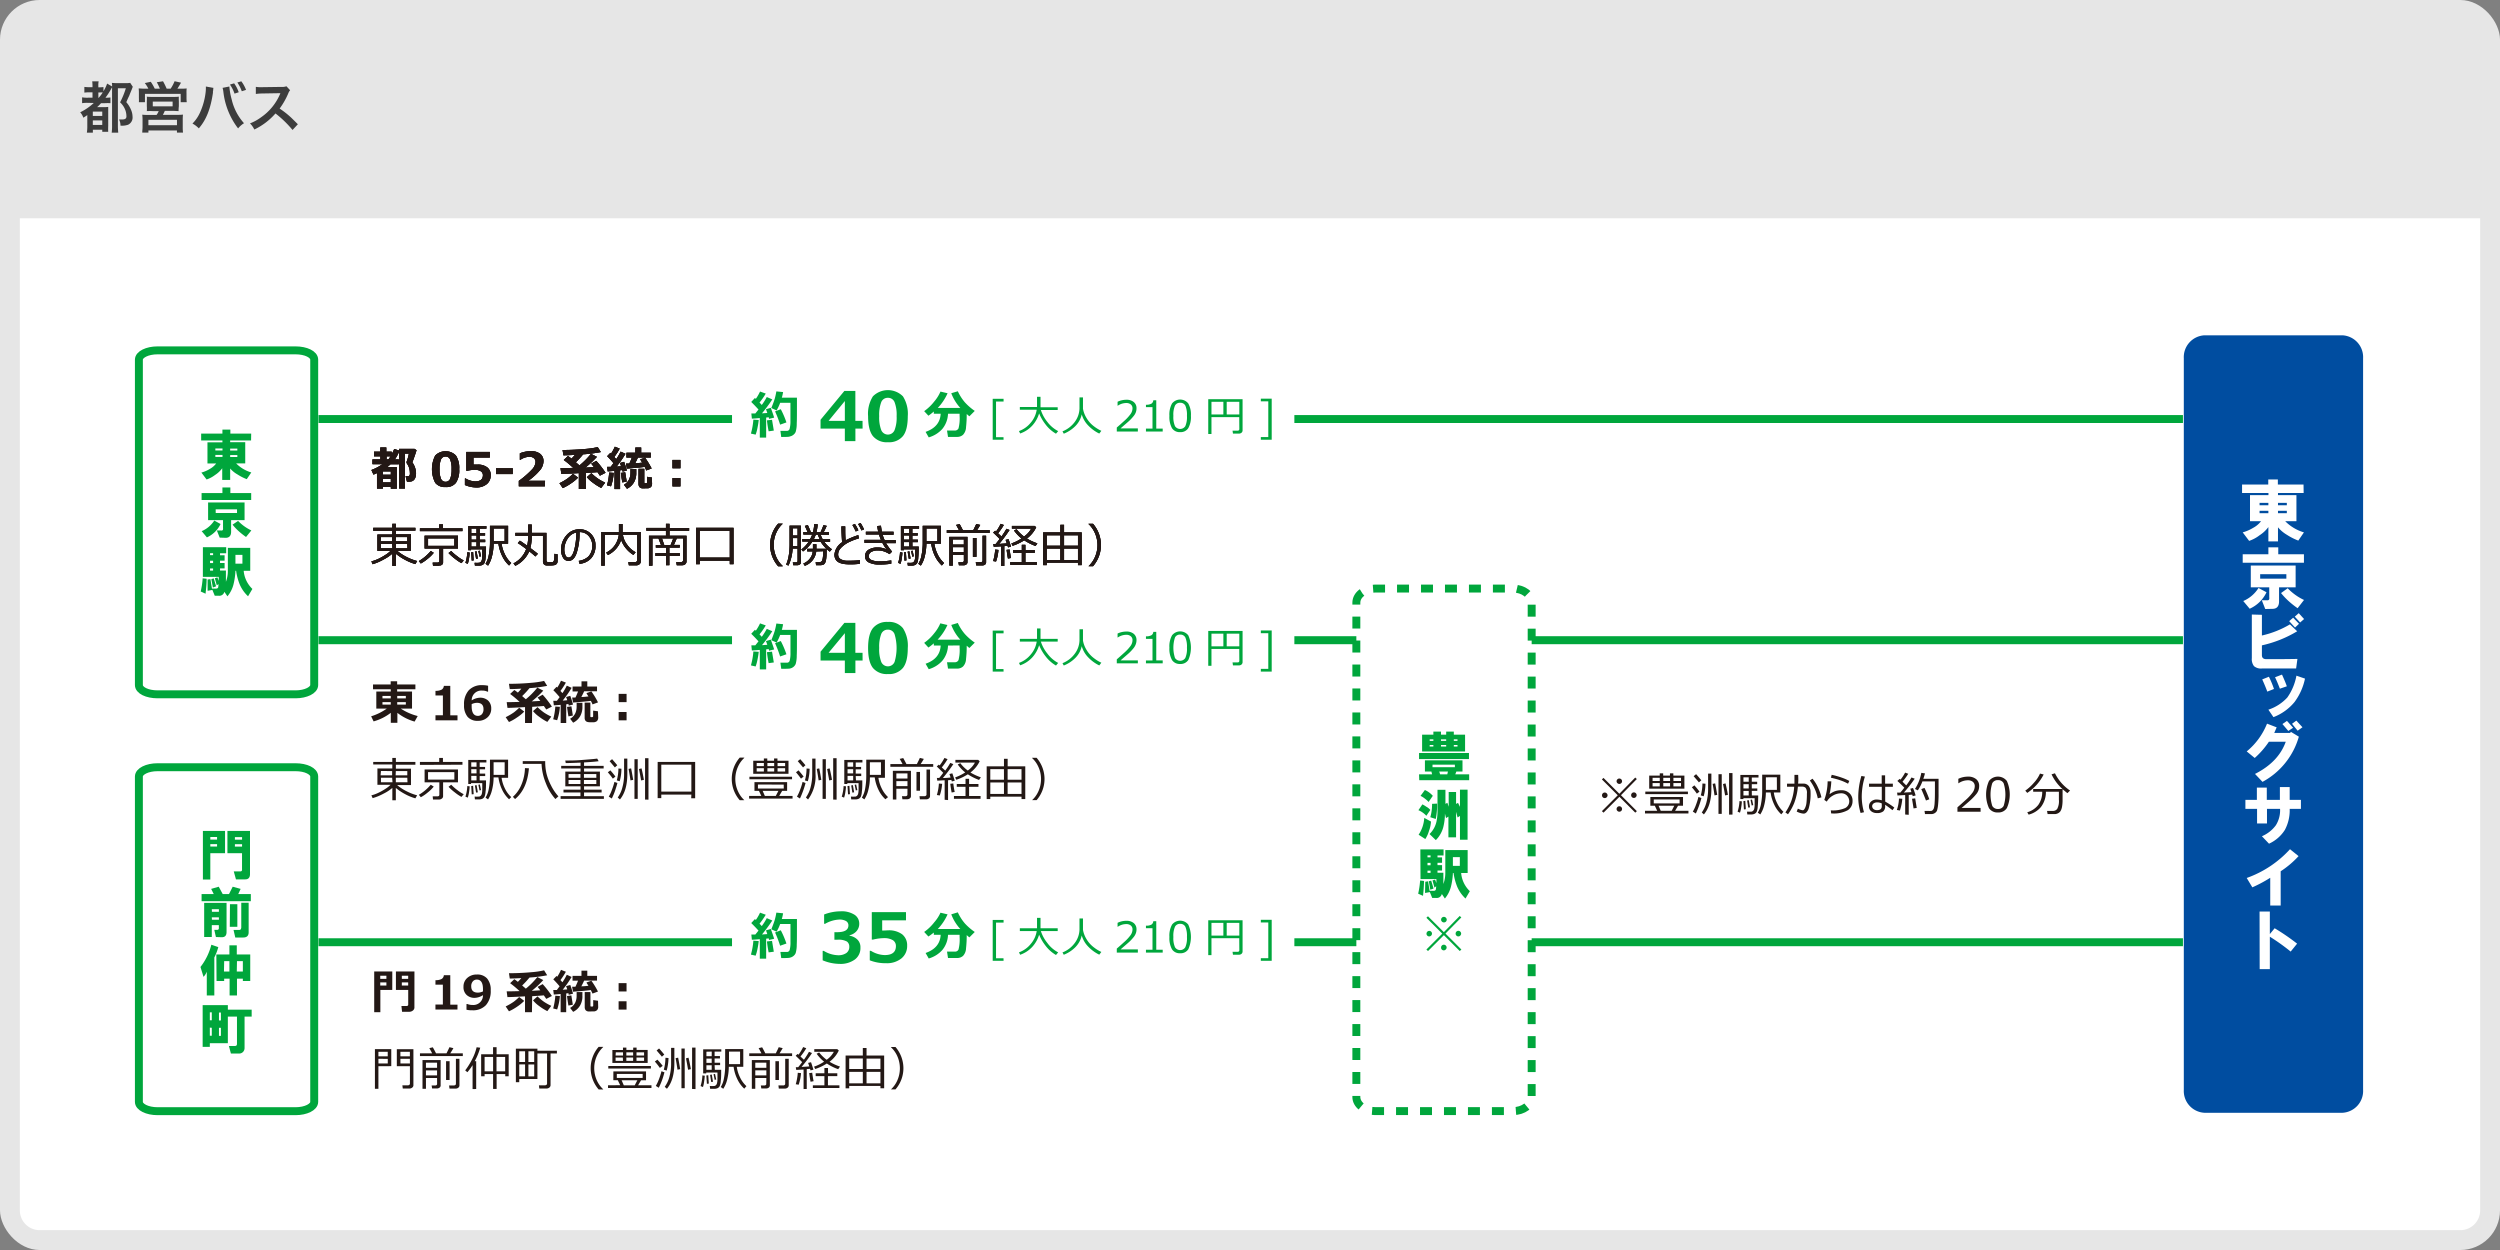 <svg xmlns="http://www.w3.org/2000/svg" width="630" height="315"><rect width="100%" height="100%" fill="#808080" stroke="none"/><defs><style>.cls-2,.cls-6{fill:#fff}.cls-6{stroke:#00a63c;stroke-linejoin:round;stroke-width:2px}.cls-5{fill:#231815}.cls-7{fill:#00a63c}</style></defs><g id="レイヤー_2" data-name="レイヤー 2"><g id="object"><rect width="630" height="315" rx="10" fill="#e6e6e6"/><path class="cls-2" d="M625 55v250a5 5 0 01-5 5H10a5 5 0 01-5-5V55z"/><path d="M22.17 25.92a8.27 8.27 0 00-1.48.08v-1.47a7.69 7.69 0 001.48.09h1.14v-1.35h-.73a8.39 8.39 0 00-1.32.07V21.9a8.78 8.78 0 001.32.07h.73v-.34a9.93 9.93 0 00-.07-1.13h1.62a5.13 5.13 0 00-.08 1.13V22h.29a5.26 5.26 0 001-.07V23a9.65 9.65 0 00.93-1.94l1.25.74c0-.42 0-.55-.06-.9.38 0 .66.05 1.23.05h2.24a6.27 6.27 0 001.15-.07l.66 1a3.39 3.39 0 00-.22.56c-.09.2-.48 1.15-.63 1.53 0 .07-.17.38-.4.87-.08.19-.22.5-.39.91A6.84 6.84 0 0133 27.63a4.45 4.45 0 01.4 1.76 2 2 0 01-1.14 2.05 4.6 4.6 0 01-1.9.22 3.29 3.29 0 00-.36-1.55h.74c.8 0 1.12-.23 1.12-.77a4.61 4.61 0 00-.2-1.36 4.94 4.94 0 00-1.4-2.19 20.6 20.6 0 001.45-3.54h-2v9.27a16.85 16.85 0 00.09 1.91h-1.65a13.88 13.88 0 00.09-1.94V22a3.31 3.31 0 00-.24.42 17.25 17.25 0 01-1.43 2.21h.13a9.11 9.11 0 001.13-.07V26a12.22 12.22 0 00-1.36 0h-1c-.42.46-.66.7-1 1h1.65a8.14 8.14 0 001.15-.06v4.84a13.88 13.88 0 000 1.44h-1.5v-.52H23.4v.73h-1.51a9.9 9.9 0 00.11-1.56V29c-.34.25-.52.36-1 .66a3.84 3.84 0 00-.79-1.36 13.93 13.93 0 003.42-2.35zm1.22 3.29h2.38v-1.09h-2.38zm0 2.28h2.38v-1.15h-2.38zm1.51-6.87a11.78 11.78 0 001-1.32 4.93 4.93 0 00-.66 0h-.45v1.35zm12.49-2.27a7.85 7.85 0 00-.9-1.42l1.51-.32a13.19 13.19 0 011 1.74h1.29a12.41 12.41 0 00-.78-1.62l1.57-.25a18.49 18.49 0 01.92 1.87h1a10.23 10.23 0 001-1.88l1.62.36c-.24.44-.66 1.12-.92 1.52h.84a14.68 14.68 0 001.5-.06 8.89 8.89 0 00-.04 1.25v1.12a9 9 0 00.06 1.1h-1.53v-2.11h-9v2.11H35a9.51 9.51 0 000-1.09v-1.11c0-.49 0-.81-.06-1.27.46 0 .85.06 1.49.06zM38.45 28A13.26 13.26 0 0037 28a8.48 8.48 0 000-1.24v-1.33a6.16 6.16 0 000-1.07 8.05 8.05 0 001.07.06h6a7.57 7.57 0 001-.06 7.55 7.55 0 000 1.11v1.29A9.33 9.33 0 0045 28c-.46 0-.81-.06-1.47-.06h-2a10.16 10.16 0 01-.48 1h3.73a10.64 10.64 0 001.33-.06 10.79 10.79 0 00-.06 1.35v1.82a10 10 0 00.07 1.37h-1.53v-.55H37.4v.55h-1.55c0-.48.07-.91.07-1.39v-1.8a11.06 11.06 0 00-.07-1.33 10.87 10.87 0 001.3.06h2.31A5.31 5.31 0 0040 28zm-1.05 3.55h7.2v-1.36h-7.2zm1.1-4.76h5V25.6h-5zm15.3-4.64a1.41 1.41 0 00-.07.28v.24l-.07.4v.34c-.59 4-1.68 6.78-3.56 8.94a6.14 6.14 0 00-1.6-1.21 9.45 9.45 0 002-3 17 17 0 001.31-4.81 9.41 9.41 0 00.07-1.33v-.2zm4-.35a16.42 16.42 0 00.57 3.2 13.48 13.48 0 003.12 6.05A5.72 5.72 0 0060 32.36a18.55 18.55 0 01-3.71-9.22 6.34 6.34 0 00-.2-1zM59 21a8.53 8.53 0 011.16 2.25l-1.06.34a9.39 9.39 0 00-1.15-2.28zm1.93 2a9.33 9.33 0 00-1.12-2.21l1-.3A8.38 8.38 0 0162 22.65zm12.79 9.75a27 27 0 00-4.3-4.16 16.55 16.55 0 01-5.33 4.05A5.6 5.6 0 0063 31.09a11.59 11.59 0 002.8-1.54 13.5 13.5 0 004.71-5.71l.15-.36-4.66.08a12 12 0 00-1.53.12v-1.8a6 6 0 001.23.09h.3l4.93-.07a3 3 0 001.25-.16l.93 1a2.4 2.4 0 00-.45.75 18.6 18.6 0 01-2.19 3.87 22.33 22.33 0 012.59 2c.35.31.35.31 2 1.95z" fill="#3c3c3c"/><path d="M80.26 105.59H550.1M80.26 161.33H550.1M80.26 237.44H550.1" stroke="#00a63c" stroke-linejoin="round" stroke-width="2" fill="none"/><path class="cls-5" d="M98.49 122.7h-2v.43H95v-3.91l-.88.39-.53-1.17a12.13 12.13 0 002.8-1.47h-2.53v-1.2h2V115h-1.61v-1.18h1.58v-1.06h1.52v1.06h1.37v.62a11 11 0 00.62-1.3l1.32.42a8.85 8.85 0 01-1.16 2.21h1V117h-2.11a9.28 9.28 0 01-.82.71H100v5.44h-1.51zm0-3.06v-.84h-2v.84zm-2 1.93h2v-.88h-2zm.91-5.8h.49c.19-.26.37-.51.54-.77h-1zm7.57-2.31c-.07.24-.23.75-.5 1.52s-.45 1.28-.57 1.53a4.78 4.78 0 01.94 2.71 3.42 3.42 0 01-.13 1 1.63 1.63 0 01-.38.7 1.31 1.31 0 01-.61.38 4.42 4.42 0 01-1.06.1h-.1l-.36-1.4h.31a3.76 3.76 0 00.46 0 .32.32 0 00.18-.12.69.69 0 00.13-.31 1.91 1.91 0 000-.51 3.86 3.86 0 00-.75-2.27.47.47 0 01-.07-.22.53.53 0 010-.2 11.92 11.92 0 00.58-2.06h-1v8.8h-1.46v-10h3.89zm7.31 9.28a3.09 3.09 0 01-2.6-1.07 7.54 7.54 0 010-6.88 3.68 3.68 0 015.21 0 5.67 5.67 0 01.83 3.43 5.61 5.61 0 01-.83 3.45 3.07 3.07 0 01-2.61 1.07zm0-7.69a1.2 1.2 0 00-1.16.76 6.2 6.2 0 00-.35 2.42 6 6 0 00.36 2.42 1.25 1.25 0 002.31 0 6.11 6.11 0 00.36-2.42 6 6 0 00-.36-2.42 1.19 1.19 0 00-1.16-.76zm4.88 7.17v-1.64h.19a4.83 4.83 0 002.4.73c1.29 0 1.94-.52 1.94-1.56a1.13 1.13 0 00-.54-1 2.88 2.88 0 00-1.59-.36 8 8 0 00-1.83.26h-.22v-4.76h5.93v1.41h-4.13v1.78h1a3.83 3.83 0 012.49.71 2.39 2.39 0 01.86 2 2.76 2.76 0 01-1 2.21 4 4 0 01-2.66.84 7.34 7.34 0 01-2.84-.62zm12.04-2.76H125V118h4.22zm8.11 3.1h-6.57v-1.37a22.78 22.78 0 003.35-2.91 3 3 0 00.86-1.82 1.22 1.22 0 00-.41-1 1.74 1.74 0 00-1.14-.35 4.19 4.19 0 00-2.29.78H131v-1.65a7.6 7.6 0 012.74-.55 3.71 3.71 0 012.38.67 2.27 2.27 0 01.84 1.88 3.65 3.65 0 01-.68 2 15 15 0 01-3.17 2.93h4.24zm8.37-2.2a11.32 11.32 0 01-1.86 1.51 13.13 13.13 0 01-2 1.13l-.84-1.23a13.72 13.72 0 002.07-1.21 13.25 13.25 0 001.34-1.16zm1.95 2.87h-1.76v-4c-2.12.12-3.59.18-4.42.19l-.2-1.45h.27q.93 0 2.94-.06a27.71 27.71 0 00-2.39-2l1.05-1a7 7 0 01.89.67c.32-.32.62-.64.89-.95-1.28.07-2.25.11-2.92.11l-.21-1.34c2.17 0 4-.11 5.58-.25a20.35 20.35 0 003.28-.48l.78 1.25a34.51 34.51 0 01-4.47.57 19.72 19.72 0 01-1.84 2l.93.8a20.25 20.25 0 002.9-2.92l1.49.76a25.93 25.93 0 01-2.9 2.71l2.15-.13c-.21-.29-.44-.58-.68-.86l1.28-.71a25.3 25.3 0 012.33 3l-1.43.73-.6-.89q-1 .09-2.94.21zm4.87-1.61l-1 1.34a13.69 13.69 0 01-2.05-1.29 7.85 7.85 0 01-1.56-1.43l1.14-1a13.32 13.32 0 001.64 1.37 12.2 12.2 0 001.83 1.01zm2.16-2.45a13.15 13.15 0 01-.69 3.38l-1-.25a15.42 15.42 0 00.53-3.21zm1.6 4.07h-1.4v-4.58c-.74.07-1.31.11-1.72.13l-.14-1.14h.9c.27-.35.5-.67.7-.94-.57-.67-1.1-1.25-1.59-1.75l.81-.84.18.17a11.07 11.07 0 00.94-1.72l1.22.48a15.67 15.67 0 01-1.36 2.1l.49.55a13.62 13.62 0 001.11-1.89l1.22.55a26.09 26.09 0 01-2.25 3.22l1.14-.08a7.68 7.68 0 00-.29-.82l1.06-.3q.28.78.69 2.19l-1.08.28a2.48 2.48 0 00-.1-.4l-.53.07zm1.67-1.88l-1.11.21c-.19-1.13-.31-1.93-.35-2.39l1.08-.17zm2.41-2.17a4.63 4.63 0 01-.59 2.37 4.13 4.13 0 01-1.75 1.6l-.76-1a3.14 3.14 0 001.29-1.36 4 4 0 00.35-1.65v-.95h1.46zm2.13-1.53q-1.54.2-4.5.42l-.22-1.26h.84a16.38 16.38 0 00.65-1.53h-1.38v-1.2h2.25v-1.31h1.47v1.31H164v1.2h-3.24c-.19.43-.42.91-.7 1.44.68 0 1.28-.09 1.78-.14-.14-.24-.3-.49-.48-.76v-.09l1.19-.41a21.73 21.73 0 011.66 2.72l-1.39.51c-.06-.31-.19-.56-.35-.9zm1.85 4.21a1.41 1.41 0 01-.14.64.91.91 0 01-.41.39 1.33 1.33 0 01-.51.15h-.67a5.5 5.5 0 01-.86 0 1.33 1.33 0 01-.42-.18.7.7 0 01-.29-.36 1.33 1.33 0 01-.11-.56v-3.81h1.45v3.45c0 .13.06.2.17.2h.29a.29.29 0 00.17-.05.26.26 0 00.07-.15v-1.43l1.21.17zm7.15-3.87h-2v-2.1h2zm0 4.57h-2v-2.1h2zm-77.56 19.61l-.32-.71a10.35 10.35 0 001.79-.65 16.17 16.17 0 001.77-1 6.69 6.69 0 001.27-1h-3.31v-4.12h3.75v-.95h-4.81V133h4.81v-1h.9v1h4.92v.71h-4.92v.95h3.81v4.12h-3.5a12.11 12.11 0 002.44 1.6 13 13 0 002.61 1l-.45.77a13 13 0 01-2.62-1.09 13.48 13.48 0 01-2.3-1.53v3.09h-.88v-3.11a10.41 10.41 0 01-2.22 1.49 13.42 13.42 0 01-2.74 1.18zm2-5.76h2.91v-1.08H96zm2.91.61H96v1.14h2.91zm.88-.61h2.94v-1.08h-2.89zm2.94.61h-2.89v1.14h2.94zm3.41 4.97l-.5-.61a11.44 11.44 0 003-2.54l.75.46a9.53 9.53 0 01-1.53 1.51 11.06 11.06 0 01-1.72 1.18zm-.23-8.16v-.71h4.86v-1h.94v1h4.92v.71zm4.81 8.73h-1.51l-.08-.79h1.18c.33 0 .5-.14.5-.42v-3.13H107v-3.24h8.41v3.24h-3.75v3.5a.72.72 0 01-.31.6 1.11 1.11 0 01-.72.19zm3.87-6.9h-6.63v1.89h6.63zm1.79 6.24a11.36 11.36 0 01-1.67-1.13 11.78 11.78 0 01-1.59-1.42l.68-.51a11.67 11.67 0 001.59 1.38 8.68 8.68 0 001.56 1zm1.59.17l-.59-.25a10.64 10.64 0 00.47-2.67l.6.09a11.62 11.62 0 01-.16 1.45 7.11 7.11 0 01-.32 1.38zm3-4.34h1.6c0 1.23 0 2.18-.12 2.84a4 4 0 01-.27 1.29 1.19 1.19 0 01-.49.48 1.92 1.92 0 01-.92.18h-1l-.08-.71a8.55 8.55 0 001.15 0 .82.82 0 00.4-.21 1.12 1.12 0 00.27-.48 5.21 5.21 0 00.11-.91v-1.79h-2.83v.22h-.7v-6.07h4.57v.64h-1.69v1.13h1.36v.61h-1.36V136h1.39v.61h-1.39zm-2 3.53l-.13-2.11.48-.06.14 2.11zm-.12-8.09v1.13h1.33v-1.13zm0 1.74V136h1.33v-1.07zm0 1.68v1.14h1.33v-1.14zm1.21 4.21l-.29-1.8.43-.08.31 1.82zm.87-.54l-.29-1.42.38-.08.3 1.41zm7.45 2.23a7.6 7.6 0 01-1.76-2.42 10.36 10.36 0 01-.93-3.09h-1.21a13 13 0 01-.4 3.16 7.42 7.42 0 01-1 2.38l-.63-.45a6.24 6.24 0 00.82-2.24 17 17 0 00.29-3.23v-4.1h4.57V137h-1.64a8.52 8.52 0 00.81 2.64 7.09 7.09 0 001.62 2.23zm-1.11-9.33h-2.79v3.17h2.79zm6.19 5.76a7.3 7.3 0 01-3.51 3.65l-.47-.6a6.54 6.54 0 003.21-3.63c-.93-.7-1.63-1.19-2.12-1.49l.52-.61c.42.25 1 .67 1.85 1.26a11 11 0 00.25-2.49h-3.23v-.73h3.23v-2.11h.9v2.11h3.7v6.91a.45.45 0 00.1.31.44.44 0 00.25.15 4.32 4.32 0 00.64 0 2.1 2.1 0 00.52 0 .41.41 0 00.27-.18 1.13 1.13 0 00.17-.54 10.62 10.62 0 00.06-1.37l.8.1v1.71a1.07 1.07 0 01-.18.65 1 1 0 01-.51.36 4.61 4.61 0 01-1.11.1h-1a.94.94 0 01-.66-.31 1.18 1.18 0 01-.22-.77V135H134a12.59 12.59 0 01-.34 3.11c.91.68 1.54 1.16 1.88 1.46l-.64.66c-.33-.33-.84-.76-1.53-1.3zm12.68 3.15l-.2-.74a4.59 4.59 0 002.41-1.08 3.9 3.9 0 001-2.8 3.67 3.67 0 00-.94-2.42 2.91 2.91 0 00-2.27-.95 16.23 16.23 0 01-.7 5.17c-.46 1.38-1.15 2.08-2.05 2.08a1.54 1.54 0 01-1.43-.84 3.89 3.89 0 01-.49-2 5.39 5.39 0 011.32-3.55 4.17 4.17 0 013.36-1.57 3.87 3.87 0 012.85 1.14 3.93 3.93 0 011.15 2.9 4.58 4.58 0 01-1.15 3.33 4.47 4.47 0 01-2.86 1.33zm-.81-7.89a3.36 3.36 0 00-2.16 1.51 5.06 5.06 0 00-.87 2.82 3.73 3.73 0 00.3 1.43.84.84 0 00.78.56c.57 0 1-.58 1.37-1.77a17.89 17.89 0 00.58-4.55zm14.99 8.27h-1.75l-.14-.8H160a.66.66 0 00.41-.14.43.43 0 00.17-.35v-6.42h-3.61a5.35 5.35 0 001.07 2.5 6 6 0 002.14 1.91l-.56.68a7.43 7.43 0 01-1.91-1.68 6.88 6.88 0 01-1.18-2.09 6.5 6.5 0 01-3.33 3.79l-.45-.6a5.69 5.69 0 002.28-2 5.88 5.88 0 00.91-2.51h-3.55v7.79h-.87v-8.48h4.45v-2h.92v2h4.59v7.38a.91.91 0 01-.33.74 1.27 1.27 0 01-.92.28zm7.61-.03v-2.35h-2.68v-.67h2.68V138h-2.57v-.65h1.3l-.63-1.67h-1.53v6.87h-.87V135h4.28v-1.25h-4.94v-.71h4.94V132h.9v1.06h4.94v.71h-4.94V135H173v6.45a.92.92 0 01-.31.72 1.12 1.12 0 01-.76.27h-1.38l-.13-.8h1.24a.5.5 0 00.33-.12.39.39 0 00.14-.3v-5.56h-1.58l-.73 1.67h1.47v.67h-2.61v1.41h2.64v.67h-2.64v2.35zm1.83-6.75h-2.85l.58 1.67h1.6zm14.24 5.6h-7.58v.9h-.92V133h9.44v9.17h-.94zm-7.58-.76h7.58v-6.77h-7.58zm20.9 2.17h-1.14a8.13 8.13 0 010-10.73h1.14v.04a6.81 6.81 0 00-1.55 2.14 7.29 7.29 0 00-.7 3.16 7.46 7.46 0 00.7 3.19 6.88 6.88 0 001.55 2.13zm3.77-4.46h-1.26a11.38 11.38 0 01-1.05 4.3l-.59-.27a7 7 0 00.47-1.35 13.61 13.61 0 00.3-1.66 20.89 20.89 0 00.11-2.37v-4.41h2.85v9.26a.61.61 0 01-.27.5 1.09 1.09 0 01-.67.2h-1l-.1-.71h.79c.28 0 .42-.12.42-.35zm-1.23-.63H201v-2h-1.22v2zm0-2.64H201v-1.84h-1.22zm4.92 1.55a8.8 8.8 0 01-2.32 2.45l-.43-.49a8 8 0 001.87-2h-1.64v-.65h2a7.45 7.45 0 00.51-1.12h-2.23v-.64h1.05c-.15-.37-.38-.88-.67-1.52l.74-.24c.35.78.6 1.36.75 1.76h.56a10.3 10.3 0 00.3-2l.88.06a9.84 9.84 0 01-.33 2h1.05c.21-.45.46-1 .73-1.78l.82.18c-.26.58-.51 1.12-.77 1.6h1.34v.64h-2.08a6.36 6.36 0 00.48 1.12h1.88v.65h-1.48a8.3 8.3 0 001.94 1.88l-.54.61a9.71 9.71 0 01-2.29-2.49zm1 2.45a4.34 4.34 0 01-2.88 3.62l-.37-.57a3.94 3.94 0 001.78-1.43 3.32 3.32 0 00.59-1.62h-1.39v-.66h1.44v-1.17h.87v1.17h2.58v.7a13.61 13.61 0 01-.09 1.68 4.29 4.29 0 01-.22 1 1.18 1.18 0 01-.29.46 1.2 1.2 0 01-.4.22 2.64 2.64 0 01-.66.07h-1l-.1-.75h.68a1.82 1.82 0 00.54-.06.67.67 0 00.34-.25 2.07 2.07 0 00.23-.77 10.3 10.3 0 00.1-1.7zm-.11-4.22c-.1.26-.26.63-.48 1.12h1.47c-.21-.46-.37-.83-.48-1.12zm11.1 7.34a20.66 20.66 0 01-2.43.14q-.63 0-1.26-.06a5.09 5.09 0 01-1.15-.24 2.33 2.33 0 01-.88-.48 2 2 0 01-.51-.72 2.51 2.51 0 01-.17-1 4.18 4.18 0 011.93-3.07c-.1-1.32-.16-2.66-.18-4h.97v.52c0 .9 0 1.9.1 3a20 20 0 013.19-1.32l.15.82a13.7 13.7 0 00-2.18.8 7 7 0 00-1.83 1.13 4.67 4.67 0 00-.92 1 2.45 2.45 0 00-.3 1.07 1.65 1.65 0 00.08.56 1.3 1.3 0 00.28.46 1.71 1.71 0 00.63.38 3.37 3.37 0 001 .23 8.73 8.73 0 001 0 19.41 19.41 0 002.52-.15zm-.37-8.45l-.66.3a15 15 0 00-.84-1.62l.62-.28a11.34 11.34 0 01.88 1.6zm1.43-.23l-.66.27a12.51 12.51 0 00-.83-1.6l.61-.29a14 14 0 01.88 1.62zm7.06 5.6l-.64.64a6.07 6.07 0 00-1.35-.67 4.45 4.45 0 00-1.47-.25 3.36 3.36 0 00-1.83.39 1.23 1.23 0 00-.58 1.07 1 1 0 00.69.94 4.85 4.85 0 002.1.34 18 18 0 002.88-.24v.83a18.31 18.31 0 01-2.93.21 5.73 5.73 0 01-2.74-.53 1.69 1.69 0 01-.94-1.55 1.85 1.85 0 01.89-1.65 4.25 4.25 0 012.31-.57 5.13 5.13 0 012.23.5 11 11 0 01-1.06-1.66h-4.51v-.75H222a12.78 12.78 0 01-.5-1.37h-3.3V134h3.11a12.72 12.72 0 01-.24-1.44l.93-.08c.09.69.17 1.2.24 1.52h2.93v.75h-2.75a10 10 0 00.51 1.37h2.8v.75h-2.46a18.16 18.16 0 001.53 2.13zm2.13 3.08l-.6-.25a10.21 10.21 0 00.47-2.67l.61.09a11.62 11.62 0 01-.16 1.45 8 8 0 01-.32 1.38zm3-4.34h1.59c0 1.23-.05 2.18-.12 2.84a3.83 3.83 0 01-.26 1.29 1.28 1.28 0 01-.5.48 1.9 1.9 0 01-.92.18h-.95l-.08-.71a8.74 8.74 0 001.16 0 .75.75 0 00.39-.21 1.12 1.12 0 00.27-.48 4.27 4.27 0 00.12-.91v-1.79h-2.83v.22h-.77v-6.07h4.57v.64h-1.69v1.13h1.35v.61h-1.35V136h1.39v.61h-1.39zm-2 3.53l-.13-2.11.49-.06.13 2.11zm-.12-8.09v1.13h1.33v-1.13zm0 1.74V136h1.33v-1.07zm0 1.68v1.14h1.33v-1.14zm1.21 4.21l-.29-1.8.44-.08.3 1.82zm.88-.54l-.29-1.42.38-.08.29 1.41zm7.45 2.23a7.78 7.78 0 01-1.77-2.42 10.34 10.34 0 01-.92-3.09h-1.21a14.09 14.09 0 01-.4 3.16 7.41 7.41 0 01-1 2.38l-.63-.45a6.05 6.05 0 00.82-2.24 16.23 16.23 0 00.29-3.23v-4.1h4.58V137h-1.65a8.52 8.52 0 00.81 2.64 7.09 7.09 0 001.62 2.23zm-1.11-9.33h-2.79v3.17h2.79zm5.43.42c-.29-.55-.53-1-.73-1.31l.9-.21c.28.52.55 1 .8 1.52h2.64c.38-.76.63-1.27.74-1.55l1 .24c-.23.43-.5.86-.8 1.31h3.18v.69h-10.8v-.69zm1.23 6.21h-2.79v2.72h-.87v-7.24h4.56v6.37a.71.71 0 01-.29.59 1.16 1.16 0 01-.72.21h-1.14l-.13-.76h.91a.51.51 0 00.32-.1.33.33 0 00.15-.27zm0-2.57v-1.3h-2.79v1.3zm-2.79 1.92h2.79v-1.27h-2.79zm5.07 1.16v-4.74h.89v4.74zm2.37 2.17H246l-.1-.8h1.24a.55.55 0 00.33-.11.39.39 0 00.14-.3V135h.89v6.66a.75.75 0 01-.28.62 1.09 1.09 0 01-.67.2zm4.73.1v-4.91l-1.85.1-.11-.68h.59c.28-.33.62-.75 1-1.28-.18-.2-.72-.74-1.63-1.61l.5-.46.23.2a12.8 12.8 0 001.16-1.93l.79.29a15.67 15.67 0 01-1.46 2.09l.87.81a17.78 17.78 0 001.26-1.95l.77.31a34.13 34.13 0 01-2.63 3.51l1.94-.13a7.77 7.77 0 00-.3-.89l.74-.17c.17.46.37 1.08.62 1.87l-.75.19c0-.08-.06-.22-.12-.4l-.82.08v5zM251 141.5l-.73-.12a12.5 12.5 0 00.51-2.89l.83.09a11.14 11.14 0 01-.61 2.92zm3-.75c-.13-.71-.25-1.44-.34-2.2.12 0 .37 0 .76-.08.15 1.07.27 1.78.35 2.14zm.58 1.58v-.68h2.92v-2.32h-2.2v-.72h2.2v-1.32h.9v1.32h2.36v.72h-2.36v2.32h2.89v.68zm3.5-6.16a12.31 12.31 0 01-2.91 1.37l-.3-.59a10.54 10.54 0 002.54-1.26 10 10 0 01-1.87-2l.64-.32a9.41 9.41 0 001.88 1.84 5.77 5.77 0 001.81-2H255v-.67h5.74l.38.34a7.72 7.72 0 01-2.34 2.83 13 13 0 002.64 1.22l-.46.66a13.59 13.59 0 01-2.83-1.42zm13.57 5.63h-7.87v.61h-.91v-8.25h4.34v-1.91h.93v1.91h4.44v8.25h-.93zm-4.44-6.92h-3.43v2.65h3.43zm-3.43 6.24h3.43v-2.89h-3.43zm7.87-3.59v-2.65h-3.51v2.65zm-3.51 3.59h3.51v-2.89h-3.51zm9.3-3.8a8.11 8.11 0 01-2 5.36h-1.13a6.86 6.86 0 001.54-2.14 7.45 7.45 0 000-6.35 6.86 6.86 0 00-1.54-2.14V132h1.13a8.19 8.19 0 012 5.32zM98.48 179.63a12.58 12.58 0 01-4.33 2.16l-.62-1.28a14 14 0 003.94-1.94h-2.64v-4.31h3.64v-.57H94v-1.21h4.45v-.8h1.63v.8h4.6v1.21h-4.6v.57h3.75v4.31H101a13.88 13.88 0 004.26 1.87l-.78 1.4a12.64 12.64 0 01-4.34-2.2v2.5h-1.66zm-2.1-3.63h2.09v-.62h-2.09zm2.09.93h-2.09v.63h2.09zm1.63-.93h2.17v-.62h-2.17zm2.17.93h-2.17v.63h2.17zm13.02 4.59h-5.55v-1.27h1.87v-5h-1.87v-1.16a3.2 3.2 0 001.57-.31 1.21 1.21 0 00.54-.94h1.62v7.43h1.82zm7.71-8.71v1.49h-.17a2.93 2.93 0 00-1.32-.27 2.42 2.42 0 00-2.64 2.47 4.06 4.06 0 012.07-.68 2.91 2.91 0 012.07.73 2.66 2.66 0 01.78 2 2.87 2.87 0 01-.94 2.23 3.42 3.42 0 01-2.42.87 3.25 3.25 0 01-2.59-1 4.44 4.44 0 01-.9-3 5.23 5.23 0 011.19-3.7 4.45 4.45 0 013.45-1.29 6.1 6.1 0 011.42.15zm-4.14 4.62v.54q0 2.43 1.59 2.43a1.33 1.33 0 001-.44 1.87 1.87 0 00.39-1.27c0-1.05-.56-1.58-1.66-1.58a3.2 3.2 0 00-1.29.32zm13.25 1.89a10.71 10.71 0 01-1.85 1.5 11.68 11.68 0 01-2 1.13l-.83-1.22a14.82 14.82 0 002.07-1.21 13.26 13.26 0 001.33-1.17zm1.95 2.87h-1.75v-4c-2.12.12-3.6.19-4.43.2l-.19-1.45h.31q.95 0 2.94-.06a26 26 0 00-2.39-2l1.06-1a10 10 0 01.89.66 12.86 12.86 0 00.88-1c-1.27.08-2.25.11-2.92.11l-.2-1.33c2.16 0 4-.11 5.57-.25a22.73 22.73 0 003.28-.48l.78 1.25a34.3 34.3 0 01-4.46.57 21 21 0 01-1.85 2l.93.8a19.29 19.29 0 002.9-2.93l1.49.76a22.77 22.77 0 01-2.9 2.71l2.16-.12c-.22-.29-.45-.58-.69-.86l1.28-.71a25.84 25.84 0 012.33 3l-1.42.73-.61-.88q-1 .09-2.94.21zm4.87-1.61l-1 1.34a13.49 13.49 0 01-2.05-1.29 7.85 7.85 0 01-1.56-1.43l1.13-1a14.3 14.3 0 001.65 1.37 12 12 0 001.83 1.01zm2.16-2.46a13 13 0 01-.69 3.38l-1-.24a16.22 16.22 0 00.54-3.21zm1.6 4.08h-1.4v-4.58c-.74.07-1.31.11-1.72.12l-.14-1.13h.9c.27-.35.5-.66.7-.94q-.85-1-1.59-1.74l.81-.85.18.18a10.29 10.29 0 00.94-1.72l1.23.47a15.45 15.45 0 01-1.37 2.1l.5.56a13.37 13.37 0 001.1-1.89l1.22.55a25.33 25.33 0 01-2.25 3.21c.43 0 .81-.05 1.14-.08a5.6 5.6 0 00-.29-.81l1.06-.3c.19.51.42 1.25.7 2.19l-1.09.28a4.18 4.18 0 00-.09-.41l-.54.08zm1.67-1.88l-1.11.21c-.19-1.13-.3-1.93-.35-2.39l1.1-.14zm2.41-2.17a4.68 4.68 0 01-.59 2.37 4.07 4.07 0 01-1.75 1.6l-.76-1a3.13 3.13 0 001.3-1.37 4 4 0 00.34-1.65v-1h1.46zm2.13-1.53c-1 .13-2.52.27-4.49.42l-.23-1.26h.84c.22-.46.44-1 .66-1.53h-1.39V173h2.25v-1.3H148v1.3h2.45v1.2h-3.25c-.18.43-.42.91-.7 1.44.69 0 1.28-.09 1.79-.14l-.49-.76.05-.1 1.18-.4a20 20 0 011.67 2.76l-1.38.51q-.18-.44-.42-.89zm1.85 4.2a1.35 1.35 0 01-.14.64.88.88 0 01-.41.4 1.76 1.76 0 01-.5.15h-.7a4.28 4.28 0 01-.86-.05 1.2 1.2 0 01-.42-.17.86.86 0 01-.29-.36 1.34 1.34 0 01-.1-.56v-3.81h1.44v3.44c0 .14.06.21.17.21h.3a.21.21 0 00.16-.06.18.18 0 00.07-.15v-1.42l1.21.16zm7.15-3.88h-2v-2.09h2zm0 4.58h-2v-2.1h2zm-63.99 19.61l-.32-.7a9.62 9.62 0 001.79-.66 13.45 13.45 0 001.77-1 6.74 6.74 0 001.27-1h-3.31v-4.12h3.75v-1h-4.81V192h4.81v-1h.9v1h4.92v.71h-4.92v1h3.81v4.12h-3.5a11.66 11.66 0 002.44 1.59 13 13 0 002.61 1l-.45.76a12.34 12.34 0 01-2.62-1.08 12.92 12.92 0 01-2.3-1.54v3.1h-.88v-3.11a10.41 10.41 0 01-2.22 1.45 13.36 13.36 0 01-2.74 1.13zm2-5.75h2.91v-1.08H96zm2.91.61H96v1.14h2.91zm.88-.61h2.94v-1.08h-2.89zm2.94.61h-2.89v1.14h2.94zm3.41 4.91l-.5-.61a11.26 11.26 0 003-2.54l.75.47a9.11 9.11 0 01-1.53 1.5 9.86 9.86 0 01-1.72 1.18zm-.23-8.15V192h4.86v-1h.94v1h4.92v.71zm4.81 8.73h-1.51l-.08-.8h1.18c.33 0 .5-.14.5-.42v-3.12H107v-3.24h8.41v3.24h-3.75v3.5a.72.72 0 01-.31.6 1.11 1.11 0 01-.72.24zm3.87-6.9h-6.63v1.88h6.63zm1.79 6.24a11.36 11.36 0 01-1.67-1.13 11.78 11.78 0 01-1.59-1.42l.68-.52a11.67 11.67 0 001.59 1.39 9.3 9.3 0 001.56 1zm1.59.18l-.59-.25a10.64 10.64 0 00.47-2.67l.6.08a11.55 11.55 0 01-.16 1.46 7.11 7.11 0 01-.32 1.38zm3-4.34h1.6c0 1.23 0 2.18-.12 2.84a4.09 4.09 0 01-.27 1.29 1.33 1.33 0 01-.49.48 1.92 1.92 0 01-.92.18h-1l-.08-.71a10.87 10.87 0 001.15 0 .84.84 0 00.4-.22 1.12 1.12 0 00.27-.48 5 5 0 00.11-.91v-1.78h-2.83v.22h-.7v-6.07h4.57v.64h-1.69v1.12h1.36v.61h-1.36v1.07h1.39v.62h-1.39zm-2 3.52l-.13-2.1.48-.06.14 2.11zm-.12-8.08v1.12h1.33v-1.12zm0 1.73v1.07h1.33v-1.07zm0 1.69v1.14h1.33v-1.14zm1.21 4.21l-.29-1.8.43-.08.31 1.82zm.87-.54l-.29-1.42.38-.09.3 1.42zm7.45 2.23a7.71 7.71 0 01-1.76-2.42 10.44 10.44 0 01-.93-3.09h-1.21a13.09 13.09 0 01-.4 3.16 7.52 7.52 0 01-1 2.38l-.63-.45a6.24 6.24 0 00.82-2.24 17 17 0 00.29-3.23v-4.1h4.57V196h-1.64a8.68 8.68 0 00.81 2.64 7.21 7.21 0 001.62 2.23zm-1.11-9.33h-2.79v3.17h2.79zm2.62 9.27l-.55-.56a8.38 8.38 0 002.18-3.14 11.51 11.51 0 00.86-4.1l1 .05c-.29 3.39-1.39 6.01-3.49 7.75zm10.16 0a12.92 12.92 0 01-2.41-4 14.42 14.42 0 01-1.08-4.86h-4.74v-.7h5.66v.11a13.12 13.12 0 00.32 3 13.64 13.64 0 001.14 3 11.87 11.87 0 001.87 2.77zm1.32-.05v-.68h5v-.93H142v-.7h4.3v-.84h-3.84v-3.71h3.84v-.79h-4.88V193h4.88v-.82c-1.54.07-2.78.11-3.74.12l-.11-.65c1.2 0 2.61 0 4.24-.14s2.9-.21 3.8-.35l.37.66c-.64.11-1.87.21-3.68.31v.87h4.94v.66h-4.94v.79h4v3.71h-4v.84h4.43v.71h-4.43v.93h5v.68zm5-6.25h-3v.94h3zm0 1.5h-3v1h3zm4-1.5h-3.12v.94h3.12zm0 1.5h-3.12v1h3.12zm4.16-.34a18.93 18.93 0 00-1.27-1.6l.64-.49a18.39 18.39 0 011.28 1.57zm-.27 5l-.76-.48a9.26 9.26 0 00.79-1.7 18.06 18.06 0 00.64-2l.75.27c-.12.49-.32 1.14-.61 2a15.46 15.46 0 01-.81 1.92zm.78-7.83l-1.32-1.58.62-.5c.32.35.76.87 1.31 1.53zm1.21 3.48l-.73-.21a11.63 11.63 0 00.41-3l.76.06a11.75 11.75 0 01-.44 3.16zm.06 4.59l-.55-.5a7.21 7.21 0 001.17-2.54 12.08 12.08 0 00.43-3.25v-4h.82V195q0 4.23-1.87 6.47zm2.67-4.8c-.1-.7-.26-1.66-.48-2.9l.64-.13c.06.27.24 1.24.52 2.89zm1 4.65v-10h.82v10zm1.67-4.64c-.11-.7-.29-1.66-.53-2.88l.64-.16c.19.76.39 1.73.6 2.89zm1 4.83v-10.44h.86v10.45zm11.67-1.26h-7.58v.89h-.92V192h9.45v9.17h-1zm-7.58-.76h7.58v-6.78h-7.58zm20.9 2.17h-1.14a8.17 8.17 0 010-10.73h1.14v.08a6.7 6.7 0 00-1.54 2.13 7.45 7.45 0 000 6.35 6.75 6.75 0 001.54 2.14zm4.31-1.07l-.6-1.28h-1.13v-2.21h8.23v2.21h-1.25l-.75 1.28h3.37v.67h-10.95v-.67zm-3-4.21v-.64h10.74v.64zm3.64-4.67v-.57h.86v.57h1.71v-.57h.85v.57h2.79v3.3h-8.89v-3.3zm-1.81 1.37h1.81v-.8h-1.81zm1.81.51h-1.81v.84h1.81zm5 4.13H191v1h6.51zm-5.3 1.59l.55 1.28h2.75l.66-1.28zm1.19-6.23h1.71v-.8h-1.71zm1.71.51h-1.71v.84h1.71zm.85-.51h1.91v-.8h-1.91zm1.91.51h-1.91v.84h1.91zm3.99 2.64a18.56 18.56 0 00-1.26-1.6l.63-.49a19 19 0 011.29 1.57zm-.26 5l-.76-.48a9.26 9.26 0 00.79-1.7 16 16 0 00.63-2l.75.27a22.91 22.91 0 01-1.41 3.91zm.77-7.83c0-.06-.48-.58-1.32-1.58l.62-.5c.33.35.77.87 1.32 1.53zm1.21 3.48l-.73-.21a11.21 11.21 0 00.41-3l.77.06a11.65 11.65 0 01-.45 3.16zm.06 4.59l-.54-.5a7.59 7.59 0 001.17-2.54 12.48 12.48 0 00.42-3.25v-4h.83V195a9.83 9.83 0 01-1.88 6.47zm2.67-4.8c-.09-.7-.25-1.66-.47-2.9l.63-.13c.07.27.24 1.24.52 2.89zm1 4.65v-10h.82v10zm1.67-4.64c-.12-.7-.29-1.66-.53-2.88l.63-.16c.2.76.4 1.73.6 2.89zm1 4.83v-10.44h.86v10.45zm2.74-.5l-.59-.25a10.64 10.64 0 00.47-2.67l.6.08a11.55 11.55 0 01-.16 1.46 7.11 7.11 0 01-.32 1.38zm3-4.34h1.6c0 1.23 0 2.18-.12 2.84a4.09 4.09 0 01-.27 1.29 1.41 1.41 0 01-.49.48 1.92 1.92 0 01-.92.18h-1l-.08-.71a10.87 10.87 0 001.15 0 .84.84 0 00.4-.22 1.12 1.12 0 00.27-.48 5 5 0 00.11-.91v-1.78h-2.83v.22h-.77v-6.07h4.57v.64h-1.69v1.12H217v.61h-1.36v1.07h1.39v.62h-1.39zm-2 3.52l-.13-2.1.48-.06.14 2.11zm-.12-8.08v1.12H215v-1.12zm0 1.73v1.07H215v-1.07zm0 1.69v1.14H215v-1.14zm1.21 4.21l-.29-1.8.43-.08.31 1.82zm.87-.54l-.29-1.42.38-.09.3 1.42zm7.45 2.23a7.71 7.71 0 01-1.76-2.42 10.44 10.44 0 01-.93-3.09h-1.21a13.09 13.09 0 01-.4 3.16 7.52 7.52 0 01-1 2.38l-.63-.45a6.24 6.24 0 00.82-2.24 17 17 0 00.29-3.23v-4.1h4.7V196h-1.64a8.68 8.68 0 00.81 2.64 7.21 7.21 0 001.62 2.23zm-1.11-9.33h-2.79v3.17h2.79zm5.44.45c-.29-.54-.53-1-.72-1.3l.89-.21c.29.52.55 1 .81 1.51h2.63c.38-.75.63-1.27.75-1.55l1 .25c-.24.43-.5.86-.8 1.3h3.17v.7h-10.8v-.7zm1.24 6.22h-2.8v2.72H225v-7.24h4.56v6.36a.69.69 0 01-.28.59 1.12 1.12 0 01-.72.22h-1.15l-.12-.76h.91a.56.56 0 00.32-.11.31.31 0 00.15-.26zm0-2.57v-1.3h-2.8v1.3zm-2.8 1.92h2.8v-1.27h-2.8zm5.07 1.16v-4.74h.89v4.74zm2.38 2.16h-1.52l-.1-.79H233a.48.48 0 00.33-.12.34.34 0 00.15-.29v-6.31h.89v6.67a.77.77 0 01-.29.62 1.06 1.06 0 01-.74.22zm4.72.11v-4.91c-.42 0-1 .05-1.85.1l-.11-.69h.6c.27-.33.61-.76 1-1.29-.18-.2-.73-.73-1.63-1.6l.5-.46.22.2A12.39 12.39 0 00238 191l.79.3a15.4 15.4 0 01-1.46 2.09l.87.8a17.31 17.31 0 001.27-1.94l.77.31a35.65 35.65 0 01-2.64 3.5q.8 0 1.95-.12c-.14-.44-.24-.74-.3-.89l.74-.17c.16.46.37 1.08.61 1.86l-.74.19c0-.08-.07-.21-.13-.39l-.82.08v5zm-1.24-1.08l-.73-.12a12.5 12.5 0 00.51-2.89l.82.08a11.69 11.69 0 01-.6 2.93zm3-.75c-.14-.71-.25-1.44-.34-2.2l.75-.08c.15 1.07.27 1.78.36 2.14zm.58 1.58v-.69h2.92v-2.32h-2.21v-.71h2.21v-1.32h.9v1.32h2.36v.71h-2.36v2.32h2.89v.69zm3.49-6.16a12.83 12.83 0 01-2.9 1.37l-.3-.59a11.76 11.76 0 002.54-1.26 10 10 0 01-1.88-2l.65-.33a8.94 8.94 0 001.88 1.85 5.73 5.73 0 001.8-2h-4.92v-.68h5.74l.38.34a7.61 7.61 0 01-2.33 2.84 13.75 13.75 0 002.63 1.22l-.46.66a13.85 13.85 0 01-2.81-1.42zm13.54 5.63h-7.87v.61h-.91v-8.25H253v-1.91h.93v1.91h4.44v8.25h-.94zm-4.43-6.93h-3.44v2.66H253zm-3.44 6.24H253v-2.89h-3.44zm7.87-3.58v-2.66h-3.5v2.66zm-3.5 3.58h3.5v-2.89h-3.5zm9.29-3.8a8.15 8.15 0 01-2 5.37h-1.14a6.73 6.73 0 001.55-2.13 7.43 7.43 0 00.71-3.19 7.33 7.33 0 00-.71-3.16 6.77 6.77 0 00-1.55-2.14v-.06h1.14a8.19 8.19 0 012 5.31zm-164.36 53.2h-3v5.6H94.3v-10.26h4.56zm-1.48-2.79v-.79h-1.55v.79zm0 1.68v-.8h-1.55v.8zm7.06 5.52a1 1 0 01-.39.77 1.43 1.43 0 01-.92.32h-1.81l-.16-1.45h1.34a.37.37 0 00.25-.1.31.31 0 00.12-.24v-3.71h-3.1v-4.66h4.67zm-3.17-7.2h1.6v-.79h-1.6zm1.6.88h-1.6v.8h1.6zm12.42 6.85h-5.55v-1.27h1.87v-5h-1.87V247a3.09 3.09 0 001.57-.31 1.21 1.21 0 00.54-.94h1.62v7.43h1.82zm2.27.04V253h.18a3.32 3.32 0 001.33.25 2.42 2.42 0 002.64-2.48 4 4 0 01-2.06.69 2.88 2.88 0 01-2.06-.73 2.63 2.63 0 01-.79-2.05 2.87 2.87 0 01.94-2.23 3.46 3.46 0 012.44-.87 3.25 3.25 0 012.57 1 4.36 4.36 0 01.91 3 5.27 5.27 0 01-1.2 3.71 4.44 4.44 0 01-3.46 1.3 5.43 5.43 0 01-1.44-.14zm4.16-4.62v-.56c0-1.61-.52-2.42-1.57-2.42a1.32 1.32 0 00-1 .46 1.81 1.81 0 00-.4 1.25c0 1.05.56 1.58 1.68 1.58a3.09 3.09 0 001.29-.31zm10.39 2.39a11.73 11.73 0 01-1.85 1.5 13.18 13.18 0 01-2 1.13l-.83-1.23a14.82 14.82 0 002.07-1.21 13.15 13.15 0 001.33-1.16zm1.95 2.86h-1.75v-4c-2.12.12-3.6.18-4.43.19l-.19-1.45h.31q.95 0 2.94-.06a27.71 27.71 0 00-2.39-2l1.06-1a9 9 0 01.89.67c.32-.32.61-.64.88-.95-1.27.07-2.25.11-2.92.11l-.2-1.34c2.16 0 4-.1 5.57-.25a20.16 20.16 0 003.28-.48l.78 1.25a34.3 34.3 0 01-4.46.57 21 21 0 01-1.85 2l.93.8a19.28 19.28 0 002.9-2.92l1.49.76a23.51 23.51 0 01-2.9 2.71l2.16-.13c-.22-.29-.45-.58-.69-.86l1.28-.71a25.3 25.3 0 012.33 3l-1.42.73-.61-.89q-1 .09-2.94.21zm4.87-1.61l-1 1.34a13.36 13.36 0 01-2.05-1.28 7.84 7.84 0 01-1.56-1.44l1.13-1a13.33 13.33 0 001.65 1.37 12 12 0 001.83 1.01zm2.16-2.47a13.15 13.15 0 01-.69 3.38l-1-.25a16.22 16.22 0 00.54-3.21zm1.6 4.07h-1.4v-4.58c-.74.07-1.31.11-1.72.13l-.14-1.14h.9c.27-.35.5-.67.7-.94-.57-.67-1.1-1.25-1.59-1.75l.81-.84.18.18a10.76 10.76 0 00.94-1.73l1.23.48a16.8 16.8 0 01-1.37 2.1l.5.55a13.37 13.37 0 001.1-1.89l1.22.55a26.09 26.09 0 01-2.25 3.22l1.14-.08a5.89 5.89 0 00-.29-.82l1.06-.3c.19.52.42 1.25.7 2.19l-1.09.29a3.22 3.22 0 00-.09-.41l-.54.07zm1.67-1.88l-1.11.21c-.19-1.13-.3-1.93-.35-2.39l1.09-.17zm2.41-2.17a4.63 4.63 0 01-.59 2.37 4.07 4.07 0 01-1.75 1.6l-.76-1a3.11 3.11 0 001.3-1.36 4 4 0 00.34-1.65V250h1.46zm2.13-1.53c-1 .14-2.52.27-4.49.42l-.23-1.26h.84q.33-.67.66-1.53h-1.39v-1.2h2.25v-1.32H148v1.31h2.45v1.2h-3.25c-.18.43-.42.91-.7 1.44.69 0 1.28-.09 1.79-.13-.15-.25-.31-.5-.49-.76l.05-.1 1.18-.41a20.61 20.61 0 011.66 2.72l-1.38.51q-.17-.38-.41-.87zm1.85 4.21a1.41 1.41 0 01-.14.64.91.91 0 01-.41.39 1.29 1.29 0 01-.5.15h-.68a5.22 5.22 0 01-.86 0 1.22 1.22 0 01-.42-.18.75.75 0 01-.29-.36 1.32 1.32 0 01-.1-.55V250h1.44v3.45c0 .13.06.2.17.2h.3a.25.25 0 00.16-.05.21.21 0 00.07-.15v-1.43l1.21.17zm7.15-3.86h-2v-2.1h2zm0 4.57h-2v-2.1h2zm-62.53 14.27v5.7h-.88v-10h4.12v4.29zm2.35-3.63h-2.35v1.15h2.35zm-2.35 1.77V268h2.35v-1.17zm7.82 7.49h-1.68l-.1-.81h1.41a.54.54 0 00.33-.12.36.36 0 00.15-.29v-4.41H100v-4.29h4.18v9.09a.73.73 0 01-.3.59 1.07 1.07 0 01-.69.24zm-2.28-8.11h2.39v-1.15h-2.39zm2.39.62h-2.39V268h2.39zm5.62-1.38c-.29-.55-.53-1-.73-1.31l.89-.21c.29.52.56 1 .81 1.52h2.64c.38-.76.62-1.27.74-1.55l1 .24c-.24.43-.5.86-.8 1.31h3.17v.69h-10.8v-.69zm1.23 6.21h-2.8v2.72h-.87v-7.24h4.57v6.37a.71.71 0 01-.29.59 1.18 1.18 0 01-.72.21h-1.15l-.12-.76h.91a.53.53 0 00.32-.1.32.32 0 00.15-.27zm0-2.57v-1.29h-2.8v1.29zm-2.8 1.92h2.8v-1.27h-2.8zm5.07 1.16v-4.74h.89v4.74zm2.38 2.17h-1.52l-.1-.8h1.23a.58.58 0 00.34-.11.39.39 0 00.14-.3v-6.3h.89v6.67a.74.74 0 01-.28.61 1.09 1.09 0 01-.7.23zm4.3.12v-6.05a13.93 13.93 0 01-1.32 1.8l-.55-.46a18.23 18.23 0 001.79-2.89 12.7 12.7 0 001.09-2.94l.91.11a16.87 16.87 0 01-1.39 3.41h.37v7zm8.24-3.79h-2.18v3.75h-.89v-3.75h-2.14v.55h-.87v-5.54h3v-1.78h.89v1.78h3.05v5.54h-.87zm-5.21-.69h2.14v-3.62h-2.14zm3 0h2.18v-3.62h-2.18zm5.73 1.94v.8H130v-8.45h5.43v.53h4.91v.69h-1.6v7.94a.77.77 0 01-.3.64 1.1 1.1 0 01-.73.25h-1.81l-.09-.81h1.51a.64.64 0 00.38-.12.38.38 0 00.16-.31v-7.59h-2.43v6.43zm1.47-4.29v-2.71h-1.47v2.71zm0 3.61v-3h-1.47v3zm.84-6.32v2.71h1.46v-2.71zm0 3.34v3h1.46v-3zm18.83 6.29h-1.14a8.17 8.17 0 010-10.73H152v.06a6.93 6.93 0 00-1.55 2.14 7.29 7.29 0 00-.7 3.16 7.46 7.46 0 00.7 3.19 6.88 6.88 0 001.55 2.13zm4.3-1.07l-.61-1.27h-1.12V270h8.23v2.22h-1.25l-.75 1.27h3.37v.68h-10.95v-.68zm-3-4.21v-.63h10.74v.63zm3.7-4.66v-.6h.86v.58h1.71V264h.85v.58h2.79v3.28h-8.89v-3.26zm-1.86 1.4H157v-.81h-1.82zm1.82.5h-1.82v.84H157zm5 4.13h-6.51v1h6.51zm-5.3 1.6l.55 1.27h2.75l.66-1.27zm1.19-6.23h1.71v-.81h-1.71zm1.71.5h-1.71v.84h1.71zm.85-.5h1.91v-.81h-1.91zm1.91.5h-1.91v.84h1.91zm3.97 2.62a15.86 15.86 0 00-1.27-1.61l.64-.48a19.42 19.42 0 011.34 1.57zm-.26 5l-.76-.48a10.19 10.19 0 00.79-1.69 16.08 16.08 0 00.63-2l.75.27a18.74 18.74 0 01-.61 2 16.6 16.6 0 01-.83 1.9zm.77-7.83c0-.06-.48-.58-1.32-1.57l.62-.51c.33.36.77.87 1.31 1.54zm1.21 3.49l-.73-.22a11.63 11.63 0 00.41-3l.77.06a12.25 12.25 0 01-.46 3.16zm.06 4.58l-.55-.49a7.55 7.55 0 001.18-2.55 12.43 12.43 0 00.42-3.25v-4h.82v3.82c0 2.82-.62 4.98-1.87 6.47zm2.67-4.8c-.09-.69-.25-1.66-.47-2.9l.63-.13c.07.28.24 1.24.52 2.89zm1 4.66v-10h.82v10zm1.67-4.64c-.12-.71-.29-1.67-.53-2.88l.63-.17c.2.77.39 1.73.6 2.89zm1 4.83V264h.86v10.45zm2.74-.48l-.6-.25A10.2 10.2 0 00177 271l.6.08a11.62 11.62 0 01-.16 1.45 7.11 7.11 0 01-.29 1.4zm3-4.34h1.6c0 1.24 0 2.18-.12 2.84a4 4 0 01-.27 1.29 1.26 1.26 0 01-.49.48 2 2 0 01-.92.18h-1l-.08-.71a8.55 8.55 0 001.15 0 .82.82 0 00.4-.21 1 1 0 00.26-.48 4.27 4.27 0 00.12-.91v-1.79h-2.83v.22h-.77v-6.07h4.57v.57h-1.69v1.13h1.35v.61h-1.35v1.07h1.39v.61h-1.39zm-2 3.53l-.14-2.1.49-.07.13 2.11zm-.12-8.09v1.13h1.33V265zm0 1.74v1.07h1.33v-1.07zm0 1.68v1.14h1.33v-1.14zm1.21 4.21l-.29-1.8.43-.08.31 1.82zm.87-.54l-.29-1.42.38-.08.3 1.41zm7.45 2.23a7.6 7.6 0 01-1.76-2.42 10.07 10.07 0 01-.93-3.09h-1.21a13.69 13.69 0 01-.4 3.17 7.36 7.36 0 01-1 2.37l-.63-.45a6.06 6.06 0 00.81-2.24 16.13 16.13 0 00.3-3.23v-4.1h4.57v4.48h-1.64a8.52 8.52 0 00.81 2.64 7.09 7.09 0 001.62 2.23zM186.5 265h-2.79v3.17h2.79zm5.39.44c-.29-.55-.53-1-.72-1.31l.89-.21c.29.52.55 1 .8 1.52h2.64c.38-.76.63-1.27.74-1.55l1 .24c-.24.43-.51.86-.8 1.31h3.17v.69h-10.8v-.69zm1.23 6.21h-2.79v2.72h-.87v-7.24H194v6.37a.7.7 0 01-.28.59 1.19 1.19 0 01-.73.21h-1.14l-.12-.76h.91a.55.55 0 00.32-.1.31.31 0 00.14-.27zm0-2.57v-1.29h-2.79v1.29zm-2.79 1.92h2.79v-1.27h-2.79zm5.07 1.16v-4.74h.89v4.74zm2.38 2.17h-1.52l-.1-.8h1.23a.52.52 0 00.33-.11.37.37 0 00.15-.3v-6.3h.89v6.67a.75.75 0 01-.29.61 1.08 1.08 0 01-.69.23zm4.72.11v-4.92l-1.85.1-.11-.68h.6c.27-.33.61-.75 1-1.28-.18-.2-.73-.74-1.63-1.61l.49-.46.23.2a12.33 12.33 0 001.16-1.93l.79.29a15.67 15.67 0 01-1.46 2.09l.87.81a18.19 18.19 0 001.27-2l.77.31a35.77 35.77 0 01-2.64 3.51l1.95-.13c-.14-.44-.24-.74-.3-.89l.74-.17c.16.46.36 1.08.61 1.87l-.74.19c0-.08-.07-.22-.13-.4l-.82.08v5zm-1.24-1.09l-.73-.12a13.66 13.66 0 00.51-2.89l.82.09a11.69 11.69 0 01-.6 2.92zm3-.75c-.14-.71-.25-1.44-.34-2.2.11 0 .36 0 .75-.08.15 1.07.27 1.78.36 2.14zm.58 1.58v-.68h2.91v-2.32h-2.2v-.72h2.2v-1.32h.91v1.32H211v.72h-2.36v2.32h2.89v.68zm3.49-6.16a12.41 12.41 0 01-2.9 1.37l-.3-.59a10.91 10.91 0 002.54-1.26 9.75 9.75 0 01-1.88-2l.64-.32a9.48 9.48 0 001.89 1.84 5.83 5.83 0 001.8-2h-4.92v-.67h5.8l.38.34a7.68 7.68 0 01-2.33 2.83 12.91 12.91 0 002.63 1.22l-.46.66a12.9 12.9 0 01-2.87-1.44zm13.54 5.63H214v.61h-.91V266h4.34v-1.9h.94v1.9h4.44v8.25h-.94zm-4.44-6.92H214v2.65h3.43zM214 273h3.43v-2.89H214zm7.87-3.59v-2.65h-3.5v2.65zm-3.5 3.59h3.5v-2.89h-3.5zm9.29-3.83a8.15 8.15 0 01-2 5.36h-1.14a6.89 6.89 0 001.55-2.14 7.55 7.55 0 000-6.35 6.89 6.89 0 00-1.55-2.14v-.06h1.14a8.23 8.23 0 012 5.33zm184.83-64.76l-.4.38-4-4-4 4-.41-.38 4-4-4-4 .4-.38 4 4 4-4.09.4.38-4 4.07zm-8.78-4a.68.68 0 01.69-.69.66.66 0 01.48.2.67.67 0 010 1 .66.66 0 01-.48.2.68.68 0 01-.69-.68zm3.67-3.54a.63.63 0 01.21-.48.62.62 0 01.48-.2.68.68 0 01.49 1.16.7.7 0 01-.49.2.66.66 0 01-.48-.2.63.63 0 01-.21-.52zm0 7a.67.67 0 01.21-.49.66.66 0 01.48-.2.68.68 0 01.69.69.67.67 0 01-.2.48.7.7 0 01-.49.2.66.66 0 01-.48-.2.64.64 0 01-.21-.48zm3.67-3.5a.7.7 0 01.2-.49.68.68 0 01.49-.2.66.66 0 01.48.2.69.69 0 010 1 .66.66 0 01-.48.2.68.68 0 01-.49-.2.69.69 0 01-.2-.51zm6.57 3.96l-.6-1.28h-1.13v-2.21h8.23v2.21h-1.25l-.75 1.28h3.37v.67h-10.95v-.68zm-3-4.21v-.64h10.74v.64zm3.64-4.67v-.57h.86v.57h1.71v-.57h.85v.57h2.79v3.29h-8.87v-3.29zm-1.81 1.37h1.81V196h-1.81zm1.81.51h-1.81v.84h1.81zm5 4.13h-6.51v1h6.51zm-5.3 1.59l.55 1.28h2.75l.66-1.28zm1.19-6.23h1.71V196h-1.71zm1.71.51h-1.71v.84h1.71zm.85-.51h1.91V196h-1.92zm1.91.51h-1.92v.84h1.91zm3.99 2.67a18.56 18.56 0 00-1.26-1.6l.63-.49a17.24 17.24 0 011.29 1.58zm-.26 5l-.76-.48a9.44 9.44 0 00.79-1.69 16.08 16.08 0 00.63-2l.75.27a22.91 22.91 0 01-1.41 3.91zm.77-7.83c0-.06-.48-.58-1.32-1.57l.62-.51c.33.36.77.87 1.32 1.54zm1.21 3.49l-.73-.22a11.63 11.63 0 00.41-3l.77.06a12.25 12.25 0 01-.45 3.14zm.06 4.58l-.54-.5a7.59 7.59 0 001.17-2.54 12.43 12.43 0 00.42-3.25v-4h.83v3.82c0 2.8-.63 4.96-1.88 6.45zm2.67-4.8c-.09-.7-.25-1.66-.47-2.9l.63-.13c.07.28.24 1.24.52 2.89zm1 4.66v-10h.82v10zm1.67-4.65c-.12-.7-.29-1.66-.53-2.87l.63-.17c.2.77.4 1.73.6 2.89zm1 4.84v-10.47h.86v10.45zm2.74-.5l-.6-.25a10.2 10.2 0 00.48-2.67l.6.08a11.55 11.55 0 01-.16 1.46 7.11 7.11 0 01-.32 1.38zm3-4.34h1.6c0 1.23-.05 2.18-.12 2.84a4 4 0 01-.27 1.29 1.33 1.33 0 01-.49.48 1.92 1.92 0 01-.92.18h-.95l-.08-.71a8.55 8.55 0 001.15 0 .77.77 0 00.4-.22 1 1 0 00.27-.48 5 5 0 00.11-.91v-1.78h-2.83v.22h-.77v-6.07h4.57v.64h-1.69V197h1.36v.61h-1.36v1.08h1.39v.61h-1.39zm-2 3.53l-.13-2.11.48-.06.13 2.11zm-.12-8.09V197h1.33v-1.12zm0 1.73v1.08h1.33v-1.08zm0 1.69v1.14h1.33v-1.14zm1.21 4.21l-.29-1.8.43-.08.31 1.82zm.87-.54l-.29-1.42.38-.08.3 1.41zm7.45 2.23a7.71 7.71 0 01-1.76-2.42 10.07 10.07 0 01-.93-3.09H445a13.61 13.61 0 01-.41 3.16 7.42 7.42 0 01-1 2.38l-.63-.45a6.24 6.24 0 00.82-2.24 17 17 0 00.29-3.23v-4.1h4.57v4.48H447a8.6 8.6 0 00.81 2.64 7.21 7.21 0 001.62 2.23zm-1.11-9.33H445v3.17h2.78zm5.41.41c0 .34 0 .74-.06 1.18h1.32a1.64 1.64 0 011.35.59 2.45 2.45 0 01.47 1.53 13.08 13.08 0 01-.51 4.27c-.34.83-.78 1.22-1.34 1.17a4.62 4.62 0 01-1.64-.52l.29-.73c.2.09.4.18.59.25a4.76 4.76 0 00.65.16c.18 0 .36-.16.55-.53a4.17 4.17 0 00.39-1.48 20 20 0 00.1-2.2 2.13 2.13 0 00-.33-1.45 1.24 1.24 0 00-.85-.3h-1.09a15.44 15.44 0 01-.93 4.13 13.19 13.19 0 01-1.57 2.84l-.65-.47a13.63 13.63 0 001.43-2.72 12.7 12.7 0 00.78-3.76h-1.8v-.77h1.87v-2.22h.94zm5.8 4.65l-.9.24a11.25 11.25 0 00-2-4.49l.67-.46a9.52 9.52 0 011.43 2.32 11 11 0 01.82 2.39zm2.48 4.06l-.09-.79a7.82 7.82 0 003.64-.59 1.9 1.9 0 001-1.65 2.17 2.17 0 00-.54-1.44 1.92 1.92 0 00-1.49-.62 4.11 4.11 0 00-2.11.59 3.94 3.94 0 00-1.52 1.51l-.63-.43a14.19 14.19 0 00.84-4.68h.93a17.48 17.48 0 01-.45 3.25 5.59 5.59 0 011.42-.78 4.9 4.9 0 011.6-.23 2.81 2.81 0 012.08.82 2.55 2.55 0 01.7 1.91 2.67 2.67 0 01-1.18 2.29 7.31 7.31 0 01-4.06.82zm4.58-8.23l-.33.73c-.2-.12-.49-.26-.88-.44s-.82-.34-1.3-.5-1.19-.36-2.14-.58l.2-.73a20.09 20.09 0 012.8.81 12 12 0 011.61.72zm3.69 7.91l-.86.19a13.93 13.93 0 01-.59-4.11 19.14 19.14 0 01.79-5.22l.89.16a17 17 0 00-.8 5 14.15 14.15 0 00.57 3.98zm7.64-1.17l-.46.66c-.48-.38-1.09-.84-1.85-1.37v.35a1.68 1.68 0 01-.48 1.31 2.4 2.4 0 01-1.62.43 2.2 2.2 0 01-1.41-.45 1.49 1.49 0 01-.57-1.22 1.54 1.54 0 01.57-1.26 2 2 0 011.32-.48 5.75 5.75 0 011.34.19v-3.4H471v-.78h3.19v-2.11h.86v2.11H477v.78h-1.93V202a17.85 17.85 0 012.3 1.51zm-3.16-.36v-.68a2.53 2.53 0 00-1.22-.27 1.54 1.54 0 00-.79.23.9.9 0 00-.42.74 1 1 0 00.37.73 1.4 1.4 0 00.86.26c.8 0 1.2-.34 1.2-1.01zm4.56 1.11l-.76-.15a10.17 10.17 0 00.53-2.88l.84.06a12.27 12.27 0 01-.61 2.97zm1.34 1v-4.91l-1.94.11-.1-.73h.82c.32-.37.66-.78 1-1.23-.55-.57-1.13-1.14-1.75-1.7l.58-.52.21.19a11 11 0 001.16-1.77l.79.29a17.8 17.8 0 01-1.45 2l.94.93a16.24 16.24 0 001.32-2l.82.31a32.77 32.77 0 01-2.73 3.49l1.9-.1c-.12-.39-.22-.68-.29-.86l.69-.19a17.9 17.9 0 01.66 1.88l-.74.19c0-.08-.06-.22-.12-.4l-.88.09v5zm2.11-1.54l-.39-2.44.8-.09.39 2.41zm6.3-3.64a25.83 25.83 0 01-.12 2.72 7.76 7.76 0 01-.27 1.47 1.36 1.36 0 01-.54.61 1.57 1.57 0 01-.91.27h-1.58l-.12-.8h.9a4.78 4.78 0 00.8 0 .79.79 0 00.38-.22 1.25 1.25 0 00.29-.54 6.94 6.94 0 00.18-1.38c.05-.69.07-1.58.07-2.68v-2.61h-3.16a10.25 10.25 0 01-1.15 2.25l-.72-.35a11.07 11.07 0 001.6-4.06l.92.13a12 12 0 01-.41 1.36h3.84zm-3.17 1.65c-.58-1.51-1-2.47-1.18-2.88l.8-.3a27.75 27.75 0 011.22 2.87zm13.77 2.83h-5.84v-1.12c.62-.53 1.31-1.15 2.08-1.85a11.87 11.87 0 001.72-1.85 2.82 2.82 0 00.56-1.6 1.4 1.4 0 00-.47-1.11 1.94 1.94 0 00-1.28-.4 4.2 4.2 0 00-2.33.75h-.06v-1.12a5.56 5.56 0 012.42-.55 3.12 3.12 0 012.07.63 2.15 2.15 0 01.76 1.74 3.21 3.21 0 01-.19 1.12 3.38 3.38 0 01-.61 1 13 13 0 01-1 1.08c-.38.38-1.26 1.15-2.63 2.32h4.78zm4.37.18a2.53 2.53 0 01-2.27-1.09 8.43 8.43 0 010-6.84 2.85 2.85 0 014.51 0 8.33 8.33 0 010 6.82 2.48 2.48 0 01-2.24 1.11zm0-8.15a1.54 1.54 0 00-1.44.78 9.48 9.48 0 000 5.71 1.54 1.54 0 001.44.78 1.52 1.52 0 001.43-.78 9.42 9.42 0 000-5.69 1.51 1.51 0 00-1.43-.8zm7.38 3.22l-.5-.57a11.37 11.37 0 002.19-2 8.18 8.18 0 001.52-2.3l.92.23a12 12 0 01-4.13 4.64zm.35 5.48l-.35-.6a5.45 5.45 0 002.77-1.84 5.63 5.63 0 001-3.33h-2.28v-.7h7.37a11.58 11.58 0 01-2.74-3.69l.86-.26a11.28 11.28 0 003.81 4.35l-.68.66c-.43-.35-.84-.69-1.21-1v2.67a9.18 9.18 0 01-.15 1.82 3 3 0 01-.4 1.07 1.66 1.66 0 01-.59.5 2 2 0 01-.71.21H516l-.15-.8h1.52a1.26 1.26 0 001.06-.53 4.21 4.21 0 00.41-2.3v-2h-3.27a6.23 6.23 0 01-1.29 3.89 6 6 0 01-3.06 1.88z"/><path class="cls-6" d="M35 90.63c0-1.29 2.1-2.34 4.7-2.34h34.78c2.6 0 4.7 1 4.7 2.34v82c0 1.29-2.1 2.34-4.7 2.34H39.7c-2.6 0-4.7-1-4.7-2.34z"/><path class="cls-7" d="M63.27 111H58v.44h3.8v5.33h-2.3a8.93 8.93 0 003.83 2.29l-1.15 1.69a12.75 12.75 0 01-2.35-1.2 7 7 0 01-1.83-1.49v2.88h-2V118a6.75 6.75 0 01-1.8 1.69 7.39 7.39 0 01-2.14 1.14l-1.31-1.74a8.42 8.42 0 002.13-.92 5 5 0 001.59-1.37h-2.19v-5.33h3.77V111h-5.36v-1.74h5.36v-1h2v1h5.25zm-9 2.51h1.8v-.49h-1.8zm0 1.63h1.8v-.49h-1.8zm3.73-1.6h1.81v-.49H58zm0 1.63h1.81v-.49H58zM50.8 126v-1.74h5.25v-1.42h2v1.42h5.25V126zm3.2 5.18l1.58.87a6.92 6.92 0 01-3.44 3.37l-1.32-1.57a7 7 0 003.18-2.67zm1.36 4.3l-.71-1.8h1c.44.08.62-.12.55-.6v-2h-3.76v-4.46h9.19v4.46h-3.39V134c0 1-.46 1.53-1.37 1.53zm-1-6.21h5.37v-.92h-5.38zm5.64 2a11.3 11.3 0 003.34 2.4L62 135.32a18.66 18.66 0 01-1.92-1.53 13.08 13.08 0 01-1.48-1.58zm-9.42 17.79a21.64 21.64 0 00.49-3.32l1 .11c0 1.24-.13 2.49-.27 3.76zm.55-11.16H57v1.53h-1.55v.49h1.15v1.36h-1.15v.6h1.15v1.36h-1.15v.54h1.48v2.83a7.76 7.76 0 00.49-2.88v-5.66h5.64v5.77h-1.65a7.15 7.15 0 002.19 4.57l-1.09 1.85a8.78 8.78 0 01-2.08-2.94 14.09 14.09 0 01-.93-3.48h-.17a17.13 17.13 0 01-.49 3.43 7.53 7.53 0 01-1.53 3l-.77-1.14a1.3 1.3 0 01-1.42 1h-1l-.6-1.47-1.2.22v-2.84l.71-.1.38 2.39h1c.36 0 .56-.14.6-.43l.06-.71-.44.32-.49-1.79.65-.22.33.87v-1h-4zm1.8 2h.77v-.49h-.77zm0 2h.77v-.6h-.77zm0 1.9h.77v-.54h-.77zm.71 4.25l-.38-2.12.6-.17.6 2zm5.69-6h1.76v-2.23h-1.76z"/><path class="cls-6" d="M35 195.68c0-1.29 2.1-2.34 4.7-2.34h34.78c2.6 0 4.7 1 4.7 2.34v82c0 1.29-2.1 2.34-4.7 2.34H39.7c-2.6 0-4.7-1.05-4.7-2.34z"/><path class="cls-7" d="M51.13 209.4h5.58v5.6H53v6.64h-1.87zm1.87 2.18h1.7v-.65H53zm0 1.74h1.7v-.6H53zm6.46 8.28l-.55-2h1.59c.36 0 .53-.15.49-.55V215h-3.68v-5.6H63v10.89c0 .87-.41 1.31-1.21 1.31zm-.27-10H61v-.65h-1.8zm0 1.74H61v-.6h-1.8zM53.21 224l1.91-.55 1 1.85h1.59l.93-1.85 2 .55-.6 1.3h3.17v1.8H50.8v-1.8h3.06zm1.2 12.13l-.41-1.81h.71a.38.38 0 00.44-.43v-.76h-1.78v3h-1.92v-8.6h5.64v7.35c0 .87-.4 1.3-1.2 1.3zm-1-6.36h1.75v-.66h-1.79zm0 2h1.75v-.6h-1.79zm4.54-3.92h1.86v5.71h-1.9zm2.85 6v-6.37h1.86v7.46c0 .87-.46 1.31-1.37 1.31h-2l-.44-1.91h1.47a.44.44 0 00.44-.51zm-10.28 9.83a15.17 15.17 0 002.74-5.61l1.75.6a13 13 0 01-1 2.61v9.58h-1.9v-6a3.92 3.92 0 01-.82 1.31zm4-3.16h3.29v-2.29h1.86v2.29h3.39v6.69H61.2v-.59h-1.48v4.24h-1.86v-4.24h-1.37v.59h-1.92zm1.92 4.3h1.37v-2.61h-1.32zm3.23 0h1.53v-2.61h-1.48zm.59 20.67h-2.07l-.5-1.9h1.48c.36 0 .55-.15.55-.55v-6.85h-2.3v6.69h-4.54v.93h-1.81V253.3h6.35v1.14h6v1.75h-1.79v7.89a1.41 1.41 0 01-.38 1 1.32 1.32 0 01-.99.41zm-7.38-8.38h.49v-2h-.49zm0 1.85V261h.49v-2zm2.3-3.81v2h.49v-2zm0 5.88h.49V259h-.49z"/><path class="cls-2" d="M341.8 151.88c0-2 2.1-3.56 4.7-3.56h34.78c2.6 0 4.7 1.59 4.7 3.56v124.56c0 2-2.1 3.56-4.7 3.56H346.5c-2.6 0-4.7-1.59-4.7-3.56z"/><path d="M341.8 151.88c0-2 2.1-3.56 4.7-3.56h34.78c2.6 0 4.7 1.59 4.7 3.56v124.56c0 2-2.1 3.56-4.7 3.56H346.5c-2.6 0-4.7-1.59-4.7-3.56z" stroke-dasharray="3.02 3.02" stroke="#00a63c" stroke-linejoin="round" stroke-width="2" fill="none"/><path class="cls-7" d="M368.27 239.28l-.41.38-4-4-4 4-.41-.38 4-4-4-4 .4-.38 4 4 4-4.08.41.37-4 4.07zm-8.79-4a.69.69 0 111.18.48.68.68 0 01-1 0 .66.66 0 01-.18-.52zm3.68-3.53a.66.66 0 01.2-.49.69.69 0 011 0 .69.69 0 010 1 .67.67 0 01-.49.19.66.66 0 01-.48-.19.65.65 0 01-.23-.55zm0 7a.62.62 0 01.2-.48.63.63 0 01.48-.2.64.64 0 01.49.2.68.68 0 010 1 .67.67 0 01-1 0 .62.62 0 01-.17-.53zm3.66-3.5a.68.68 0 01.69-.68.62.62 0 01.48.2.68.68 0 010 1 .63.63 0 01-.48.21.67.67 0 01-.49-.21.66.66 0 01-.2-.53zm-9.22-43.97v-1.53h12.58v1.53zm0 3.86h3.29l-.17-.71h-1.64v-2.83h9.47v2.83H367l-.27.71h3.5v1.47h-12.58zm.77-5.77v-4.24h2.84v-.77h1.92v.77h1.31v-.77h1.92v.77h2.84v4.24zm1.91-2.67h.93v-.38h-.93zm0 1.42h.93v-.38h-.93zm.71 5.22h5.64v-.65H361zm1.7 1.09l.22.71h1.81l.16-.71zm.44-7.73h1.31v-.38h-1.31zm0 1.42h1.31v-.38h-1.31zm3.23-1.42h.93v-.38h-.93zm0 1.42h.93v-.38h-.93zm-5.92 15.99l-1 1.47a5.69 5.69 0 00-2-1.41l1-1.47a7.69 7.69 0 011 .6 3.29 3.29 0 011 .81zm-1.53 2l1.7.92a7.86 7.86 0 01-.5 2.34 7.62 7.62 0 01-.93 2.07l-1.69-1.09a8.45 8.45 0 001.42-4.22zm-.93-5.56l1.09-1.47a5.69 5.69 0 012 1.47L360 202.1a5 5 0 00-.82-.76 6.11 6.11 0 00-1.18-.77zm4.27 3.38v-4.9h2v3.54l.49-.27.33 1v-3.71h1.86v3l.49-.27.49 1V199h1.92v12.62h-1.92v-6l-.6.38-.38-1.42V211H365v-5.22l-.6.38-.28-1.15a13.51 13.51 0 01-.43 3.49 7.24 7.24 0 01-1.86 3.21l-1.59-1.53A6.22 6.22 0 00362 207a13.11 13.11 0 00.25-3zm-.11-1.42a16.93 16.93 0 01-.33 3.87l-1.37-.44a11.87 11.87 0 00.44-3.37zm-4.76 22.7a21.82 21.82 0 00.49-3.32l1 .11q-.06 1.84-.27 3.75zm.55-11.16h5.85v1.52h-1.53v.49h1.15v1.36h-1.15v.6h1.15v1.36h-1.15v.55h1.48v2.83a8.06 8.06 0 00.49-2.89v-5.66h5.63V220h-1.64a7.17 7.17 0 002.19 4.58l-1.09 1.85a8.78 8.78 0 01-2.08-2.94 14.29 14.29 0 01-.93-3.49h-.17a17 17 0 01-.49 3.43 7.57 7.57 0 01-1.53 3l-.77-1.15a1.29 1.29 0 01-1.42 1h-1l-.6-1.47-1.21.22.06-2.83.71-.11.38 2.4h1c.36 0 .56-.15.6-.44l.06-.71-.44.33-.49-1.8.65-.21.33.87v-1h-4zm1.8 2h.77v-.49h-.77zm0 2h.77v-.6h-.77zm0 1.91h.77v-.55h-.77zm.71 4.24l-.38-2.12.6-.16.6 2zm5.69-6h1.75V216h-1.75z"/><path d="M550.82 90.26a5 5 0 014.7-5.26h34.78a5 5 0 014.7 5.26v184.4a5 5 0 01-4.7 5.26h-34.78a5 5 0 01-4.7-5.26z" fill="#004da0" stroke="#004da0" stroke-miterlimit="10"/><path class="cls-2" d="M580.52 124.24h-6.47v.54h4.65v6.56h-2.83a11 11 0 004.72 2.82l-1.42 2.07a15.16 15.16 0 01-2.89-1.47 8.75 8.75 0 01-2.23-1.88v3.55h-2.42v-3.61a8.35 8.35 0 01-2.22 2.07 8.9 8.9 0 01-2.63 1.41l-1.62-2.14a10.59 10.59 0 002.63-1.14 6.19 6.19 0 002-1.68H567v-6.56h4.65v-.54H565v-2.14h6.6v-1.28h2.42v1.28h6.47zm-11.11 3.08h2.22v-.6h-2.22zm0 2h2.22v-.6h-2.22zm4.64-2h2.23v-.6h-2.23zm0 2h2.23v-.6h-2.23zm-8.89 12.49v-2.14h6.47v-1.74h2.49v1.74h6.47v2.14zm4 6.37l2 1.07a8.52 8.52 0 01-4.24 4.15l-1.62-1.94a8.53 8.53 0 003.84-3.28zm1.68 5.29l-.87-2.21h1.21c.54.09.76-.16.67-.74V148h-4.65v-5.49h11.3V148h-4.18v3.55c0 1.25-.56 1.88-1.68 1.88zm-1.28-7.64h6.6v-1.14h-6.6zm6.94 2.41a13.76 13.76 0 004.11 2.95l-1.61 2.08a21.75 21.75 0 01-2.36-1.88 17.38 17.38 0 01-1.82-1.94zm-6.5 6.69v5.22a24.37 24.37 0 007.07-2.81l1.82 1.74a29.63 29.63 0 01-8.89 3.55v2.48c0 .67.38 1 1.14 1 2.11 0 4.72 0 7.81-.06l-.33 2.41H570a2.68 2.68 0 01-2-.6 2.89 2.89 0 01-.54-2v-11zm6.87 1.6l1-.87 1.48 1.54-1 .94zm1.41-1.13l1-.88 1.35 1.48-1 .87zm-8.2 15.81l1.68-.67a22.81 22.81 0 011.28 3.08l-1.68.67c-.36-.98-.79-2.01-1.28-3.08zm1.55 7.63a11.21 11.21 0 004.78-3.08 13.81 13.81 0 002.29-5.49l2.16.74a15.1 15.1 0 01-2.63 5.89 12.79 12.79 0 01-5.32 3.82zm1.68-8.17l1.75-.67c.59 1.3 1 2.28 1.22 2.95l-1.75.6c-.41-1.07-.81-2.03-1.22-2.88zm-7.14 18.69a17.42 17.42 0 005.12-7l2.43.93-.61 1.41h4l.2-.27 2 1.21a18.75 18.75 0 01-9.16 11.39l-1.89-2q5.93-3 7.75-8.11h-4.25a21.32 21.32 0 01-3.57 4.09zm9-6.9l1.14-.8 1.55 1.74-1.21.8zm2.42-.06l1.08-.81 1.55 1.68-1.21.87zm-11.75 21.43v-2.27h2.89v-3.09h2.5v3.09h3.3v-3.22H577v3.22h2.83v2.27H577a10.5 10.5 0 01-1.21 5.3 9.24 9.24 0 01-4 3.48l-1.79-1.88a8.44 8.44 0 003.5-2.74 7.12 7.12 0 001.08-4.16h-3.3v3.69h-2.5v-3.69zm.33 17.42a26.91 26.91 0 0010.91-7.25l2.16 1.74a23.13 23.13 0 01-4.51 3.82v8.64h-2.63v-7a34.4 34.4 0 01-4.51 2.41zm3.24 8.45H572v5.69l1.21-1.47a54.35 54.35 0 015.66 3.88l-1.62 2a50.23 50.23 0 00-5.25-3.75v8.17h-2.56zM184.47 92.68h141.71v23.05H184.47z"/><path class="cls-7" d="M191.2 105.84a19.1 19.1 0 01-.32 2 10.75 10.75 0 01-.46 1.69l-1.19-.27a17.84 17.84 0 00.62-3.51zm1.87 4.43h-1.6v-4.92q-1.28.12-2 .15l-.13-1.3h1c.21-.26.48-.6.8-1a45.31 45.31 0 00-1.83-1.91l.93-1 .23.22a11.9 11.9 0 001.06-1.84l1.44.51a16.51 16.51 0 01-1.57 2.26l.57.61a15.55 15.55 0 001.26-2l1.39.6a40.73 40.73 0 01-2.6 3.51l1.34-.09c-.17-.5-.28-.81-.34-.94l1.21-.36c.24.59.52 1.42.86 2.47l-1.29.31a2.52 2.52 0 00-.1-.41l-.63.09zm1.93-1.76l-1.3.18a26.27 26.27 0 01-.43-2.76l1.28-.14zm1.87 1.61l-.21-1.54h1.63a.69.69 0 00.71-.58 7.48 7.48 0 00.19-2v-4.5h-2.59a11.3 11.3 0 01-.9 1.93l-1.33-.61c.37-.9.65-1.65.84-2.26a16 16 0 00.43-1.93l1.7.17a11.23 11.23 0 01-.32 1.42h3.81v1.46c0 2.62 0 4.29-.05 5a7.46 7.46 0 01-.27 2.15 1.79 1.79 0 01-.63.78 1.86 1.86 0 01-.83.37c-.14.12-.86.13-2.18.14zm1.31-3.67l-1.59.56a28.48 28.48 0 00-1.27-3.34l1.44-.55a22.65 22.65 0 011.42 3.33zm19.19 1.55h-1.81v3.17h-2.66V108h-6.12v-2.22l6-7.26h2.77v7.54h1.81zm-4.47-1.94v-5l-4.1 5zm10.86 5.38a4.51 4.51 0 01-3.8-1.56q-1.2-1.56-1.2-5a8.21 8.21 0 011.21-5 5.35 5.35 0 017.57 0 8.19 8.19 0 011.22 5q0 3.47-1.21 5a4.51 4.51 0 01-3.79 1.56zm0-11.19a1.74 1.74 0 00-1.69 1.1 9 9 0 00-.51 3.52 8.75 8.75 0 00.52 3.52 1.81 1.81 0 003.35 0 8.76 8.76 0 00.52-3.51 8.88 8.88 0 00-.51-3.51 1.74 1.74 0 00-1.68-1.12zm15.14 4.01a6.4 6.4 0 01-1.46 3.86 7.29 7.29 0 01-3.4 2.1l-.79-1.39c2.43-.85 3.69-2.37 3.8-4.57h-1.73v-.56a14.69 14.69 0 01-1.36 1.06l-1.07-1.15a12 12 0 002.55-2.44 9.79 9.79 0 001.56-2.49l1.79.42a13.15 13.15 0 01-2.47 3.7H242a11.4 11.4 0 01-2.28-3.71l1.65-.49a12 12 0 001.78 2.79 14.32 14.32 0 002.49 2.16l-1.36 1.36-.67-.58a28.56 28.56 0 01-.17 3.34 2.9 2.9 0 01-.76 1.9 2.2 2.2 0 01-1.54.53h-2.24l-.25-1.6h2a1 1 0 00.9-.56 10.17 10.17 0 00.27-3.14v-.54zm14 6.56h-2.74V100.5h2.74v.68H251v9h1.88zm13.76-2.18l-.55.65a8.68 8.68 0 01-2.57-2.25 11.72 11.72 0 01-1.68-2.87 7.91 7.91 0 01-1.72 3.07 7.43 7.43 0 01-3.06 2l-.3-.61a6.78 6.78 0 003-2.15 6.44 6.44 0 001.47-3.22H257v-.69h4.33V100h.88v2.63h4.33v.69h-4.24a9.13 9.13 0 001.63 3 8 8 0 002.73 2.32zm5.94-4.22a6 6 0 01-1.66 3 8.64 8.64 0 01-2.87 1.87l-.32-.59a7.05 7.05 0 003.21-2.54 5.86 5.86 0 001.07-3.23v-2.78h.88V103a6.68 6.68 0 00.92 2.38 7.13 7.13 0 001.87 2.07 9.67 9.67 0 001.84 1.12l-.52.69a9.73 9.73 0 01-2.88-2.13 6.59 6.59 0 01-1.54-2.71zm14.14 4.32h-5.31v-1q.84-.72 1.89-1.68a10.72 10.72 0 001.56-1.69 2.51 2.51 0 00.51-1.45 1.24 1.24 0 00-.43-1 1.73 1.73 0 00-1.16-.36 3.85 3.85 0 00-2.12.68h-.05v-1a5.16 5.16 0 012.2-.5 2.78 2.78 0 011.88.58 1.94 1.94 0 01.69 1.58 3 3 0 01-.17 1 3.25 3.25 0 01-.55.94 11 11 0 01-.9 1c-.34.35-1.14 1-2.39 2.11h4.35zm6.26 0h-4.22V108h1.65v-5.4h-1.65v-.6a2.74 2.74 0 001.38-.28 1.07 1.07 0 00.47-.85h.75V108H293zm4.4.16a2.3 2.3 0 01-2.06-1 5.86 5.86 0 01-.65-3.11 5.78 5.78 0 01.66-3.11 2.61 2.61 0 014.1 0 5.72 5.72 0 01.66 3.09 5.79 5.79 0 01-.66 3.12 2.29 2.29 0 01-2.05 1.01zm0-7.4a1.37 1.37 0 00-1.3.71 5.69 5.69 0 00-.41 2.59 5.75 5.75 0 00.41 2.59 1.55 1.55 0 002.6 0 5.77 5.77 0 00.41-2.6 5.89 5.89 0 00-.4-2.57 1.39 1.39 0 00-1.31-.72zm14.89 3.62h-7v4.25h-.81v-8.77h8.65v7.83a.77.77 0 01-.26.61 1 1 0 01-.69.23h-1.47l-.11-.74h1.26c.3 0 .45-.14.45-.43zm-7-.67h3v-3.19h-3zm3.84 0h3.18v-3.19h-3.18zm11.34 6.37h-2.74v-.68h1.88v-9h-1.88v-.68h2.74z"/><path class="cls-2" d="M184.47 151.1h141.71v23.05H184.47z"/><path class="cls-7" d="M191.2 164.26a18.7 18.7 0 01-.32 2 10.75 10.75 0 01-.46 1.69l-1.19-.27a17.84 17.84 0 00.62-3.51zm1.87 4.43h-1.6v-4.91c-.85.08-1.51.12-2 .14l-.13-1.3h1c.21-.26.48-.6.8-1a45.31 45.31 0 00-1.83-1.91l.93-1 .23.22a11.9 11.9 0 001.06-1.84l1.44.51a16.51 16.51 0 01-1.57 2.26l.57.61a15.55 15.55 0 001.26-2l1.39.6a40.73 40.73 0 01-2.6 3.51l1.34-.09c-.17-.5-.28-.81-.34-.94l1.21-.36c.24.59.52 1.42.86 2.47l-1.29.31a2.52 2.52 0 00-.1-.41l-.63.09zm1.93-1.75l-1.3.17a26.27 26.27 0 01-.43-2.76l1.28-.13zm1.87 1.6l-.21-1.54h1.63a.69.69 0 00.72-.54 7.48 7.48 0 00.19-2V160h-2.6a11 11 0 01-.9 1.93l-1.33-.6c.37-.9.65-1.66.84-2.27a15.61 15.61 0 00.43-1.93l1.7.17a11.8 11.8 0 01-.32 1.43h3.81v1.45c0 2.62 0 4.29-.05 5a7.43 7.43 0 01-.27 2.14 1.88 1.88 0 01-.63.79 2 2 0 01-.83.36c-.14.05-.86.07-2.18.07zm1.31-3.66l-1.59.55a29.2 29.2 0 00-1.27-3.34l1.44-.55a22.87 22.87 0 011.42 3.34zm19.19 1.57h-1.81v3.17h-2.66v-3.17h-6.12v-2.22l6-7.26h2.77v7.54h1.81zm-4.47-1.94v-4.95l-4.1 4.95zm10.86 5.35a4.51 4.51 0 01-3.8-1.56q-1.2-1.56-1.2-5t1.21-5a4.51 4.51 0 013.79-1.57 4.46 4.46 0 013.78 1.57 8.19 8.19 0 011.22 5q0 3.47-1.21 5a4.51 4.51 0 01-3.79 1.56zm0-11.19a1.74 1.74 0 00-1.69 1.1 9 9 0 00-.51 3.52 8.75 8.75 0 00.52 3.52 1.82 1.82 0 003.35 0 12.25 12.25 0 000-7 1.74 1.74 0 00-1.67-1.14zm15.14 4.01a6.38 6.38 0 01-1.46 3.86 7.29 7.29 0 01-3.4 2.1l-.79-1.38c2.43-.85 3.69-2.38 3.8-4.58h-1.73v-.56a14.69 14.69 0 01-1.36 1.06l-1.07-1.18a11.71 11.71 0 002.55-2.44 9.76 9.76 0 001.52-2.48l1.79.42a13 13 0 01-2.47 3.69H242a11.4 11.4 0 01-2.28-3.71l1.65-.49a11.76 11.76 0 001.78 2.79 14.32 14.32 0 002.49 2.16l-1.36 1.36-.67-.58a28.44 28.44 0 01-.17 3.34 2.88 2.88 0 01-.76 1.9 2.2 2.2 0 01-1.54.53h-2.24l-.25-1.6h2a1 1 0 00.9-.56 10.08 10.08 0 00.27-3.14v-.54zm14 6.56h-2.74v-10.32h2.74v.68H251v9h1.88zm13.76-2.18l-.55.66a8.86 8.86 0 01-2.57-2.26 11.54 11.54 0 01-1.68-2.87 7.91 7.91 0 01-1.72 3.07 7.43 7.43 0 01-3.06 2l-.3-.61a6.7 6.7 0 003-2.15 6.4 6.4 0 001.47-3.22H257V161h4.33v-2.63h.88V161h4.33v.69h-4.24a9.17 9.17 0 001.63 3 8.11 8.11 0 002.73 2.37zm5.94-4.22a6 6 0 01-1.66 3 8.48 8.48 0 01-2.87 1.87l-.32-.59a7.05 7.05 0 003.21-2.54 5.83 5.83 0 001.07-3.22v-2.79h.88v2.86a6.68 6.68 0 00.92 2.38 7.13 7.13 0 001.87 2.07 9.17 9.17 0 001.84 1.12l-.52.69a9.73 9.73 0 01-2.88-2.13 6.59 6.59 0 01-1.54-2.72zm14.14 4.32h-5.31v-1q.84-.72 1.89-1.68a11.18 11.18 0 001.56-1.68 2.54 2.54 0 00.51-1.46 1.22 1.22 0 00-.43-1 1.68 1.68 0 00-1.16-.37 3.85 3.85 0 00-2.12.68h-.05v-1a5.16 5.16 0 012.2-.5 2.78 2.78 0 011.88.58 2 2 0 01.69 1.58 3 3 0 01-.17 1 3.43 3.43 0 01-.55 1 12.63 12.63 0 01-.9 1c-.34.35-1.14 1-2.39 2.11h4.35zm6.26 0h-4.22v-.72h1.65V161h-1.65v-.64a2.74 2.74 0 001.38-.28 1.07 1.07 0 00.47-.85h.75v7.19H293zm4.4.16a2.3 2.3 0 01-2.06-1 5.82 5.82 0 01-.65-3.1 5.73 5.73 0 01.66-3.11 2.6 2.6 0 014.1 0 7.63 7.63 0 010 6.21 2.29 2.29 0 01-2.05 1zm0-7.4a1.37 1.37 0 00-1.3.71 8.39 8.39 0 000 5.18 1.55 1.55 0 002.6 0 5.72 5.72 0 00.41-2.59 5.94 5.94 0 00-.4-2.58 1.39 1.39 0 00-1.31-.72zm14.89 3.62h-7v4.25h-.81V159h8.65v7.83a.81.81 0 01-.26.62 1 1 0 01-.69.23h-1.47l-.11-.75h1.26c.3 0 .45-.14.45-.43zm-7-.67h3v-3.19h-3zm3.84 0h3.18v-3.19h-3.18zm11.34 6.37h-2.74v-.68h1.88v-9h-1.88v-.68h2.74z"/><path class="cls-2" d="M184.47 223.99h141.71v23.05H184.47z"/><path class="cls-7" d="M191.2 237.15a19.25 19.25 0 01-.32 2 10.89 10.89 0 01-.46 1.68l-1.19-.27a17.84 17.84 0 00.62-3.51zm1.87 4.44h-1.6v-4.92c-.85.08-1.51.13-2 .14l-.13-1.3h1c.21-.26.48-.6.8-1-.56-.62-1.17-1.25-1.83-1.9l.93-1 .23.22a11.46 11.46 0 001.06-1.84l1.44.52a17.84 17.84 0 01-1.57 2.26l.57.6a14.91 14.91 0 001.26-2l1.39.6a42.48 42.48 0 01-2.6 3.52l1.34-.1c-.17-.5-.28-.81-.34-.93l1.21-.36c.24.59.52 1.41.86 2.47l-1.29.3a2.25 2.25 0 00-.1-.4l-.63.08zm1.93-1.76l-1.3.17a26.27 26.27 0 01-.43-2.76l1.28-.13zm1.87 1.61l-.21-1.55h1.63a.69.69 0 00.72-.54 7.43 7.43 0 00.19-2v-4.5h-2.6a11 11 0 01-.9 1.93l-1.33-.6c.37-.9.65-1.66.84-2.27a15.61 15.61 0 00.43-1.93l1.7.17a11.8 11.8 0 01-.32 1.43h3.81v1.45c0 2.62 0 4.29-.05 5a7.43 7.43 0 01-.27 2.14 1.82 1.82 0 01-.63.79 2 2 0 01-.83.37c-.14.08-.86.1-2.18.11zm1.31-3.67l-1.59.55a28.92 28.92 0 00-1.27-3.33l1.44-.56a22.87 22.87 0 011.42 3.34zm9.13 4.23v-2.38h.27a7.34 7.34 0 003.61 1.1 3.52 3.52 0 002.08-.55 1.87 1.87 0 00.75-1.61 1.55 1.55 0 00-.59-1.29 4.35 4.35 0 00-2.42-.46h-.74v-1.9h.7c1.88 0 2.83-.57 2.83-1.71a1.23 1.23 0 00-.61-1.1 3.3 3.3 0 00-1.73-.37 7.86 7.86 0 00-3.53 1.07h-.25v-2.35a11.74 11.74 0 014.11-.8 6.08 6.08 0 013.54.86 2.65 2.65 0 011.2 2.27 2.77 2.77 0 01-.66 1.84 3.27 3.27 0 01-1.78 1.06v.12a3.61 3.61 0 012 1 2.67 2.67 0 01.74 2 3.56 3.56 0 01-1.41 3 6.1 6.1 0 01-3.83 1.1 11.26 11.26 0 01-4.28-.9zm11.87 0v-2.4h.28a6.94 6.94 0 003.48 1.08c1.89 0 2.83-.76 2.83-2.27a1.7 1.7 0 00-.78-1.49 4.32 4.32 0 00-2.32-.51 12.27 12.27 0 00-2.67.37h-.31v-6.92h8.62v2.06h-6v2.58c.64 0 1.12-.05 1.42-.05a5.58 5.58 0 013.62 1 3.49 3.49 0 011.25 2.84 4 4 0 01-1.43 3.22 5.82 5.82 0 01-3.88 1.22 10.81 10.81 0 01-4.11-.73zm19.72-6.43a6.36 6.36 0 01-1.46 3.86 7.31 7.31 0 01-3.4 2.11l-.79-1.39c2.43-.85 3.69-2.38 3.8-4.58h-1.73V235a16.49 16.49 0 01-1.36 1l-1.07-1.15a11.71 11.71 0 002.55-2.44A9.6 9.6 0 00237 230l1.79.42a13 13 0 01-2.47 3.69H242a11.36 11.36 0 01-2.28-3.7l1.65-.5a11.83 11.83 0 001.78 2.8 14.73 14.73 0 002.49 2.15l-1.36 1.36-.67-.57a28.25 28.25 0 01-.17 3.33 2.93 2.93 0 01-.76 1.91 2.25 2.25 0 01-1.54.53h-2.24l-.25-1.61h2a.94.94 0 00.9-.55 10.2 10.2 0 00.27-3.15v-.54zm14 6.56h-2.74v-10.31h2.74v.67H251v9h1.88zm13.76-2.13l-.55.66a8.86 8.86 0 01-2.57-2.26 11.67 11.67 0 01-1.68-2.86 7.87 7.87 0 01-1.72 3.06 7.43 7.43 0 01-3.06 2l-.3-.61a6.7 6.7 0 003-2.15 6.41 6.41 0 001.47-3.21H257v-.7h4.33v-2.63h.88v2.63h4.33v.7h-4.24a9.23 9.23 0 001.63 3 8 8 0 002.73 2.37zm5.94-4.26a6.06 6.06 0 01-1.66 3 8.46 8.46 0 01-2.87 1.86l-.32-.59a7 7 0 003.21-2.54 5.83 5.83 0 001.07-3.22v-2.79h.88v2.86a6.72 6.72 0 00.92 2.39 7.22 7.22 0 001.87 2.06 9.17 9.17 0 001.84 1.12l-.52.69a9.73 9.73 0 01-2.88-2.13 6.56 6.56 0 01-1.54-2.71zm14.14 4.31h-5.31v-1q.84-.72 1.89-1.68a10.72 10.72 0 001.56-1.68 2.54 2.54 0 00.51-1.46 1.22 1.22 0 00-.43-1 1.73 1.73 0 00-1.16-.36 3.77 3.77 0 00-2.12.68h-.05v-1a5 5 0 012.2-.51 2.84 2.84 0 011.88.58 2 2 0 01.69 1.58 2.88 2.88 0 01-.17 1 3.3 3.3 0 01-.55.95 12.64 12.64 0 01-.9 1c-.34.34-1.14 1-2.39 2.1h4.35zm6.26 0h-4.22v-.72h1.65v-5.42h-1.65v-.64a2.65 2.65 0 001.38-.27 1.08 1.08 0 00.47-.86h.75v7.19H293zm4.4.17a2.29 2.29 0 01-2.06-1 5.82 5.82 0 01-.65-3.1 5.75 5.75 0 01.66-3.11 2.6 2.6 0 014.1 0 7.63 7.63 0 010 6.21 2.29 2.29 0 01-2.05 1zm0-7.41a1.39 1.39 0 00-1.3.71 5.74 5.74 0 00-.41 2.6 5.67 5.67 0 00.41 2.58 1.53 1.53 0 002.6 0 5.72 5.72 0 00.41-2.59 5.89 5.89 0 00-.4-2.57 1.38 1.38 0 00-1.31-.73zm14.89 3.62h-7v4.26h-.81v-8.78h8.65v7.84a.8.8 0 01-.26.61 1 1 0 01-.69.23h-1.47l-.11-.74h1.26a.39.39 0 00.45-.44zm-7-.66h3v-3.2h-3zm3.84 0h3.18v-3.2h-3.18zm11.34 6.36h-2.74v-.67h1.88v-9h-1.88v-.67h2.74z"/><path class="cls-5" d="M98.49 122.7h-2v.43H95v-3.91l-.88.39-.53-1.17a12.13 12.13 0 002.8-1.47h-2.53v-1.2h2V115h-1.61v-1.18h1.58v-1.06h1.52v1.06h1.37v.62a11 11 0 00.62-1.3l1.32.42a8.85 8.85 0 01-1.16 2.21h1V117h-2.11a9.28 9.28 0 01-.82.71H100v5.44h-1.51zm0-3.06v-.84h-2v.84zm-2 1.93h2v-.88h-2zm.91-5.8h.49c.19-.26.37-.51.54-.77h-1zm7.57-2.31c-.07.24-.23.75-.5 1.52s-.45 1.28-.57 1.53a4.78 4.78 0 01.94 2.71 3.42 3.42 0 01-.13 1 1.63 1.63 0 01-.38.7 1.31 1.31 0 01-.61.38 4.42 4.42 0 01-1.06.1h-.1l-.36-1.4h.31a3.76 3.76 0 00.46 0 .32.32 0 00.18-.12.69.69 0 00.13-.31 1.91 1.91 0 000-.51 3.86 3.86 0 00-.75-2.27.47.47 0 01-.07-.22.53.53 0 010-.2 11.92 11.92 0 00.58-2.06h-1v8.8h-1.46v-10h3.89zm7.31 9.28a3.09 3.09 0 01-2.6-1.07 7.54 7.54 0 010-6.88 3.68 3.68 0 015.21 0 5.67 5.67 0 01.83 3.43 5.61 5.61 0 01-.83 3.45 3.07 3.07 0 01-2.61 1.07zm0-7.69a1.2 1.2 0 00-1.16.76 6.2 6.2 0 00-.35 2.42 6 6 0 00.36 2.42 1.25 1.25 0 002.31 0 6.11 6.11 0 00.36-2.42 6 6 0 00-.36-2.42 1.19 1.19 0 00-1.16-.76zm4.88 7.17v-1.64h.19a4.83 4.83 0 002.4.73c1.29 0 1.94-.52 1.94-1.56a1.13 1.13 0 00-.54-1 2.88 2.88 0 00-1.59-.36 8 8 0 00-1.83.26h-.22v-4.76h5.93v1.41h-4.13v1.78h1a3.83 3.83 0 012.49.71 2.39 2.39 0 01.86 2 2.76 2.76 0 01-1 2.21 4 4 0 01-2.66.84 7.34 7.34 0 01-2.84-.62zm12.04-2.76H125V118h4.22zm8.11 3.1h-6.57v-1.37a22.78 22.78 0 003.35-2.91 3 3 0 00.86-1.82 1.22 1.22 0 00-.41-1 1.74 1.74 0 00-1.14-.35 4.19 4.19 0 00-2.29.78H131v-1.65a7.6 7.6 0 012.74-.55 3.71 3.71 0 012.38.67 2.27 2.27 0 01.84 1.88 3.65 3.65 0 01-.68 2 15 15 0 01-3.17 2.93h4.24zm8.37-2.2a11.32 11.32 0 01-1.86 1.51 13.13 13.13 0 01-2 1.13l-.84-1.23a13.72 13.72 0 002.07-1.21 13.25 13.25 0 001.34-1.16zm1.95 2.87h-1.76v-4c-2.12.12-3.59.18-4.42.19l-.2-1.45h.27q.93 0 2.94-.06a27.71 27.71 0 00-2.39-2l1.05-1a7 7 0 01.89.67c.32-.32.62-.64.89-.95-1.28.07-2.25.11-2.92.11l-.21-1.34c2.17 0 4-.11 5.58-.25a20.35 20.35 0 003.28-.48l.78 1.25a34.51 34.51 0 01-4.47.57 19.72 19.72 0 01-1.84 2l.93.8a20.25 20.25 0 002.9-2.92l1.49.76a25.93 25.93 0 01-2.9 2.71l2.15-.13c-.21-.29-.44-.58-.68-.86l1.28-.71a25.3 25.3 0 012.33 3l-1.43.73-.6-.89q-1 .09-2.94.21zm4.87-1.61l-1 1.34a13.69 13.69 0 01-2.05-1.29 7.85 7.85 0 01-1.56-1.43l1.14-1a13.32 13.32 0 001.64 1.37 12.2 12.2 0 001.83 1.01zm2.16-2.45a13.15 13.15 0 01-.69 3.38l-1-.25a15.42 15.42 0 00.53-3.21zm1.6 4.07h-1.4v-4.58c-.74.07-1.31.11-1.72.13l-.14-1.14h.9c.27-.35.5-.67.7-.94-.57-.67-1.1-1.25-1.59-1.75l.81-.84.18.17a11.07 11.07 0 00.94-1.72l1.22.48a15.67 15.67 0 01-1.36 2.1l.49.55a13.62 13.62 0 001.11-1.89l1.22.55a26.09 26.09 0 01-2.25 3.22l1.14-.08a7.68 7.68 0 00-.29-.82l1.06-.3q.28.78.69 2.19l-1.08.28a2.48 2.48 0 00-.1-.4l-.53.07zm1.67-1.88l-1.11.21c-.19-1.13-.31-1.93-.35-2.39l1.08-.17zm2.41-2.17a4.63 4.63 0 01-.59 2.37 4.13 4.13 0 01-1.75 1.6l-.76-1a3.14 3.14 0 001.29-1.36 4 4 0 00.35-1.65v-.95h1.46zm2.13-1.53q-1.54.2-4.5.42l-.22-1.26h.84a16.38 16.38 0 00.65-1.53h-1.38v-1.2h2.25v-1.31h1.47v1.31H164v1.2h-3.24c-.19.43-.42.91-.7 1.44.68 0 1.28-.09 1.78-.14-.14-.24-.3-.49-.48-.76v-.09l1.19-.41a21.73 21.73 0 011.66 2.72l-1.39.51c-.06-.31-.19-.56-.35-.9zm1.85 4.21a1.41 1.41 0 01-.14.64.91.91 0 01-.41.39 1.33 1.33 0 01-.51.15h-.67a5.5 5.5 0 01-.86 0 1.33 1.33 0 01-.42-.18.7.7 0 01-.29-.36 1.33 1.33 0 01-.11-.56v-3.81h1.45v3.45c0 .13.06.2.17.2h.29a.29.29 0 00.17-.05.26.26 0 00.07-.15v-1.43l1.21.17zm7.15-3.87h-2v-2.1h2zm0 4.57h-2v-2.1h2zm-77.56 19.61l-.32-.71a10.35 10.35 0 001.79-.65 16.17 16.17 0 001.77-1 6.69 6.69 0 001.27-1h-3.31v-4.12h3.75v-.95h-4.81V133h4.81v-1h.9v1h4.92v.71h-4.92v.95h3.81v4.12h-3.5a12.11 12.11 0 002.44 1.6 13 13 0 002.61 1l-.45.77a13 13 0 01-2.62-1.09 13.48 13.48 0 01-2.3-1.53v3.09h-.88v-3.11a10.41 10.41 0 01-2.22 1.49 13.42 13.42 0 01-2.74 1.18zm2-5.76h2.91v-1.08H96zm2.91.61H96v1.14h2.91zm.88-.61h2.94v-1.08h-2.89zm2.94.61h-2.89v1.14h2.94zm3.41 4.97l-.5-.61a11.44 11.44 0 003-2.54l.75.46a9.53 9.53 0 01-1.53 1.51 11.06 11.06 0 01-1.72 1.18zm-.23-8.16v-.71h4.86v-1h.94v1h4.92v.71zm4.81 8.73h-1.51l-.08-.79h1.18c.33 0 .5-.14.5-.42v-3.13H107v-3.24h8.41v3.24h-3.75v3.5a.72.72 0 01-.31.6 1.11 1.11 0 01-.72.19zm3.87-6.9h-6.63v1.89h6.63zm1.79 6.24a11.36 11.36 0 01-1.67-1.13 11.78 11.78 0 01-1.59-1.42l.68-.51a11.67 11.67 0 001.59 1.38 8.68 8.68 0 001.56 1zm1.59.17l-.59-.25a10.64 10.64 0 00.47-2.67l.6.09a11.62 11.62 0 01-.16 1.45 7.11 7.11 0 01-.32 1.38zm3-4.34h1.6c0 1.23 0 2.18-.12 2.84a4 4 0 01-.27 1.29 1.19 1.19 0 01-.49.48 1.92 1.92 0 01-.92.18h-1l-.08-.71a8.55 8.55 0 001.15 0 .82.82 0 00.4-.21 1.12 1.12 0 00.27-.48 5.21 5.21 0 00.11-.91v-1.79h-2.83v.22h-.7v-6.07h4.57v.64h-1.69v1.13h1.36v.61h-1.36V136h1.39v.61h-1.39zm-2 3.53l-.13-2.11.48-.06.14 2.11zm-.12-8.09v1.13h1.33v-1.13zm0 1.74V136h1.33v-1.07zm0 1.68v1.14h1.33v-1.14zm1.21 4.21l-.29-1.8.43-.08.31 1.82zm.87-.54l-.29-1.42.38-.08.3 1.41zm7.45 2.23a7.6 7.6 0 01-1.76-2.42 10.36 10.36 0 01-.93-3.09h-1.21a13 13 0 01-.4 3.16 7.42 7.42 0 01-1 2.38l-.63-.45a6.24 6.24 0 00.82-2.24 17 17 0 00.29-3.23v-4.1h4.57V137h-1.64a8.52 8.52 0 00.81 2.64 7.09 7.09 0 001.62 2.23zm-1.11-9.33h-2.79v3.17h2.79zm6.19 5.76a7.3 7.3 0 01-3.51 3.65l-.47-.6a6.54 6.54 0 003.21-3.63c-.93-.7-1.63-1.19-2.12-1.49l.52-.61c.42.25 1 .67 1.85 1.26a11 11 0 00.25-2.49h-3.23v-.73h3.23v-2.11h.9v2.11h3.7v6.91a.45.45 0 00.1.31.44.44 0 00.25.15 4.32 4.32 0 00.64 0 2.1 2.1 0 00.52 0 .41.41 0 00.27-.18 1.13 1.13 0 00.17-.54 10.62 10.62 0 00.06-1.37l.8.1v1.71a1.07 1.07 0 01-.18.65 1 1 0 01-.51.36 4.61 4.61 0 01-1.11.1h-1a.94.94 0 01-.66-.31 1.18 1.18 0 01-.22-.77V135H134a12.59 12.59 0 01-.34 3.11c.91.68 1.54 1.16 1.88 1.46l-.64.66c-.33-.33-.84-.76-1.53-1.3zm12.68 3.15l-.2-.74a4.59 4.59 0 002.41-1.08 3.9 3.9 0 001-2.8 3.67 3.67 0 00-.94-2.42 2.91 2.91 0 00-2.27-.95 16.23 16.23 0 01-.7 5.17c-.46 1.38-1.15 2.08-2.05 2.08a1.54 1.54 0 01-1.43-.84 3.89 3.89 0 01-.49-2 5.39 5.39 0 011.32-3.55 4.17 4.17 0 013.36-1.57 3.87 3.87 0 012.85 1.14 3.93 3.93 0 011.15 2.9 4.58 4.58 0 01-1.15 3.33 4.47 4.47 0 01-2.86 1.33zm-.81-7.89a3.36 3.36 0 00-2.16 1.51 5.06 5.06 0 00-.87 2.82 3.73 3.73 0 00.3 1.43.84.84 0 00.78.56c.57 0 1-.58 1.37-1.77a17.89 17.89 0 00.58-4.55zm14.99 8.27h-1.75l-.14-.8H160a.66.66 0 00.41-.14.43.43 0 00.17-.35v-6.42h-3.61a5.35 5.35 0 001.07 2.5 6 6 0 002.14 1.91l-.56.68a7.43 7.43 0 01-1.91-1.68 6.88 6.88 0 01-1.18-2.09 6.5 6.5 0 01-3.33 3.79l-.45-.6a5.69 5.69 0 002.28-2 5.88 5.88 0 00.91-2.51h-3.55v7.79h-.87v-8.48h4.45v-2h.92v2h4.59v7.38a.91.91 0 01-.33.74 1.27 1.27 0 01-.92.28zm7.61-.03v-2.35h-2.68v-.67h2.68V138h-2.57v-.65h1.3l-.63-1.67h-1.53v6.87h-.87V135h4.28v-1.25h-4.94v-.71h4.94V132h.9v1.06h4.94v.71h-4.94V135H173v6.45a.92.92 0 01-.31.72 1.12 1.12 0 01-.76.27h-1.38l-.13-.8h1.24a.5.5 0 00.33-.12.39.39 0 00.14-.3v-5.56h-1.58l-.73 1.67h1.47v.67h-2.61v1.41h2.64v.67h-2.64v2.35zm1.83-6.75h-2.85l.58 1.67h1.6zm14.24 5.6h-7.58v.9h-.92V133h9.44v9.17h-.94zm-7.58-.76h7.58v-6.77h-7.58zm20.9 2.17h-1.14a8.13 8.13 0 010-10.73h1.14v.04a6.81 6.81 0 00-1.55 2.14 7.29 7.29 0 00-.7 3.16 7.46 7.46 0 00.7 3.19 6.88 6.88 0 001.55 2.13zm3.77-4.46h-1.26a11.38 11.38 0 01-1.05 4.3l-.59-.27a7 7 0 00.47-1.35 13.61 13.61 0 00.3-1.66 20.89 20.89 0 00.11-2.37v-4.41h2.85v9.26a.61.61 0 01-.27.5 1.09 1.09 0 01-.67.2h-1l-.1-.71h.79c.28 0 .42-.12.42-.35zm-1.23-.63H201v-2h-1.22v2zm0-2.64H201v-1.84h-1.22zm4.92 1.55a8.8 8.8 0 01-2.32 2.45l-.43-.49a8 8 0 001.87-2h-1.64v-.65h2a7.45 7.45 0 00.51-1.12h-2.23v-.64h1.05c-.15-.37-.38-.88-.67-1.52l.74-.24c.35.78.6 1.36.75 1.76h.56a10.3 10.3 0 00.3-2l.88.06a9.84 9.84 0 01-.33 2h1.05c.21-.45.46-1 .73-1.78l.82.18c-.26.58-.51 1.12-.77 1.6h1.34v.64h-2.08a6.36 6.36 0 00.48 1.12h1.88v.65h-1.48a8.3 8.3 0 001.94 1.88l-.54.61a9.71 9.71 0 01-2.29-2.49zm1 2.45a4.34 4.34 0 01-2.88 3.62l-.37-.57a3.94 3.94 0 001.78-1.43 3.32 3.32 0 00.59-1.62h-1.39v-.66h1.44v-1.17h.87v1.17h2.58v.7a13.61 13.61 0 01-.09 1.68 4.29 4.29 0 01-.22 1 1.18 1.18 0 01-.29.46 1.2 1.2 0 01-.4.22 2.64 2.64 0 01-.66.07h-1l-.1-.75h.68a1.82 1.82 0 00.54-.06.67.67 0 00.34-.25 2.07 2.07 0 00.23-.77 10.3 10.3 0 00.1-1.7zm-.11-4.22c-.1.26-.26.63-.48 1.12h1.47c-.21-.46-.37-.83-.48-1.12zm11.1 7.34a20.66 20.66 0 01-2.43.14q-.63 0-1.26-.06a5.09 5.09 0 01-1.15-.24 2.33 2.33 0 01-.88-.48 2 2 0 01-.51-.72 2.51 2.51 0 01-.17-1 4.18 4.18 0 011.93-3.07c-.1-1.32-.16-2.66-.18-4h.97v.52c0 .9 0 1.9.1 3a20 20 0 013.19-1.32l.15.82a13.7 13.7 0 00-2.18.8 7 7 0 00-1.83 1.13 4.67 4.67 0 00-.92 1 2.45 2.45 0 00-.3 1.07 1.65 1.65 0 00.08.56 1.3 1.3 0 00.28.46 1.71 1.71 0 00.63.38 3.37 3.37 0 001 .23 8.73 8.73 0 001 0 19.41 19.41 0 002.52-.15zm-.37-8.45l-.66.3a15 15 0 00-.84-1.62l.62-.28a11.34 11.34 0 01.88 1.6zm1.43-.23l-.66.27a12.51 12.51 0 00-.83-1.6l.61-.29a14 14 0 01.88 1.62zm7.06 5.6l-.64.64a6.07 6.07 0 00-1.35-.67 4.45 4.45 0 00-1.47-.25 3.36 3.36 0 00-1.83.39 1.23 1.23 0 00-.58 1.07 1 1 0 00.69.94 4.85 4.85 0 002.1.34 18 18 0 002.88-.24v.83a18.31 18.31 0 01-2.93.21 5.73 5.73 0 01-2.74-.53 1.69 1.69 0 01-.94-1.55 1.85 1.85 0 01.89-1.65 4.25 4.25 0 012.31-.57 5.13 5.13 0 012.23.5 11 11 0 01-1.06-1.66h-4.51v-.75H222a12.78 12.78 0 01-.5-1.37h-3.3V134h3.11a12.72 12.72 0 01-.24-1.44l.93-.08c.09.69.17 1.2.24 1.52h2.93v.75h-2.75a10 10 0 00.51 1.37h2.8v.75h-2.46a18.16 18.16 0 001.53 2.13zm2.13 3.08l-.6-.25a10.21 10.21 0 00.47-2.67l.61.09a11.62 11.62 0 01-.16 1.45 8 8 0 01-.32 1.38zm3-4.34h1.59c0 1.23-.05 2.18-.12 2.84a3.83 3.83 0 01-.26 1.29 1.28 1.28 0 01-.5.48 1.9 1.9 0 01-.92.18h-.95l-.08-.71a8.74 8.74 0 001.16 0 .75.75 0 00.39-.21 1.12 1.12 0 00.27-.48 4.27 4.27 0 00.12-.91v-1.79h-2.83v.22h-.77v-6.07h4.57v.64h-1.69v1.13h1.35v.61h-1.35V136h1.39v.61h-1.39zm-2 3.53l-.13-2.11.49-.06.13 2.11zm-.12-8.09v1.13h1.33v-1.13zm0 1.74V136h1.33v-1.07zm0 1.68v1.14h1.33v-1.14zm1.21 4.21l-.29-1.8.44-.08.3 1.82zm.88-.54l-.29-1.42.38-.08.29 1.41zm7.45 2.23a7.78 7.78 0 01-1.77-2.42 10.34 10.34 0 01-.92-3.09h-1.21a14.09 14.09 0 01-.4 3.16 7.41 7.41 0 01-1 2.38l-.63-.45a6.05 6.05 0 00.82-2.24 16.23 16.23 0 00.29-3.23v-4.1h4.58V137h-1.65a8.52 8.52 0 00.81 2.64 7.09 7.09 0 001.62 2.23zm-1.11-9.33h-2.79v3.17h2.79zm5.43.42c-.29-.55-.53-1-.73-1.31l.9-.21c.28.52.55 1 .8 1.52h2.64c.38-.76.63-1.27.74-1.55l1 .24c-.23.43-.5.86-.8 1.31h3.18v.69h-10.8v-.69zm1.23 6.21h-2.79v2.72h-.87v-7.24h4.56v6.37a.71.71 0 01-.29.59 1.16 1.16 0 01-.72.21h-1.14l-.13-.76h.91a.51.51 0 00.32-.1.33.33 0 00.15-.27zm0-2.57v-1.3h-2.79v1.3zm-2.79 1.92h2.79v-1.27h-2.79zm5.07 1.16v-4.74h.89v4.74zm2.37 2.17H246l-.1-.8h1.24a.55.55 0 00.33-.11.39.39 0 00.14-.3V135h.89v6.66a.75.75 0 01-.28.62 1.09 1.09 0 01-.67.2zm4.73.1v-4.91l-1.85.1-.11-.68h.59c.28-.33.62-.75 1-1.28-.18-.2-.72-.74-1.63-1.61l.5-.46.23.2a12.8 12.8 0 001.16-1.93l.79.29a15.67 15.67 0 01-1.46 2.09l.87.81a17.78 17.78 0 001.26-1.95l.77.31a34.13 34.13 0 01-2.63 3.51l1.94-.13a7.77 7.77 0 00-.3-.89l.74-.17c.17.46.37 1.08.62 1.87l-.75.19c0-.08-.06-.22-.12-.4l-.82.08v5zM251 141.5l-.73-.12a12.5 12.5 0 00.51-2.89l.83.09a11.14 11.14 0 01-.61 2.92zm3-.75c-.13-.71-.25-1.44-.34-2.2.12 0 .37 0 .76-.08.15 1.07.27 1.78.35 2.14zm.58 1.58v-.68h2.92v-2.32h-2.2v-.72h2.2v-1.32h.9v1.32h2.36v.72h-2.36v2.32h2.89v.68zm3.5-6.16a12.31 12.31 0 01-2.91 1.37l-.3-.59a10.54 10.54 0 002.54-1.26 10 10 0 01-1.87-2l.64-.32a9.41 9.41 0 001.88 1.84 5.77 5.77 0 001.81-2H255v-.67h5.74l.38.34a7.72 7.72 0 01-2.34 2.83 13 13 0 002.64 1.22l-.46.66a13.59 13.59 0 01-2.83-1.42zm13.57 5.63h-7.87v.61h-.91v-8.25h4.34v-1.91h.93v1.91h4.44v8.25h-.93zm-4.44-6.92h-3.43v2.65h3.43zm-3.43 6.24h3.43v-2.89h-3.43zm7.87-3.59v-2.65h-3.51v2.65zm-3.51 3.59h3.51v-2.89h-3.51zm9.3-3.8a8.11 8.11 0 01-2 5.36h-1.13a6.86 6.86 0 001.54-2.14 7.45 7.45 0 000-6.35 6.86 6.86 0 00-1.54-2.14V132h1.13a8.19 8.19 0 012 5.32z"/><path class="cls-5" d="M98.49 122.7h-2v.43H95v-3.91l-.88.39-.53-1.17a12.13 12.13 0 002.8-1.47h-2.53v-1.2h2V115h-1.61v-1.18h1.58v-1.06h1.52v1.06h1.37v.62a11 11 0 00.62-1.3l1.32.42a8.85 8.85 0 01-1.16 2.21h1V117h-2.11a9.28 9.28 0 01-.82.71H100v5.44h-1.51zm0-3.06v-.84h-2v.84zm-2 1.93h2v-.88h-2zm.91-5.8h.49c.19-.26.37-.51.54-.77h-1zm7.57-2.31c-.07.24-.23.75-.5 1.52s-.45 1.28-.57 1.53a4.78 4.78 0 01.94 2.71 3.42 3.42 0 01-.13 1 1.63 1.63 0 01-.38.7 1.31 1.31 0 01-.61.38 4.42 4.42 0 01-1.06.1h-.1l-.36-1.4h.31a3.76 3.76 0 00.46 0 .32.32 0 00.18-.12.69.69 0 00.13-.31 1.91 1.91 0 000-.51 3.86 3.86 0 00-.75-2.27.47.47 0 01-.07-.22.53.53 0 010-.2 11.92 11.92 0 00.58-2.06h-1v8.8h-1.46v-10h3.89zm7.31 9.28a3.09 3.09 0 01-2.6-1.07 7.54 7.54 0 010-6.88 3.68 3.68 0 015.21 0 5.67 5.67 0 01.83 3.43 5.61 5.61 0 01-.83 3.45 3.07 3.07 0 01-2.61 1.07zm0-7.69a1.2 1.2 0 00-1.16.76 6.2 6.2 0 00-.35 2.42 6 6 0 00.36 2.42 1.25 1.25 0 002.31 0 6.11 6.11 0 00.36-2.42 6 6 0 00-.36-2.42 1.19 1.19 0 00-1.16-.76zm4.88 7.17v-1.64h.19a4.83 4.83 0 002.4.73c1.29 0 1.94-.52 1.94-1.56a1.13 1.13 0 00-.54-1 2.88 2.88 0 00-1.59-.36 8 8 0 00-1.83.26h-.22v-4.76h5.93v1.41h-4.13v1.78h1a3.83 3.83 0 012.49.71 2.39 2.39 0 01.86 2 2.76 2.76 0 01-1 2.21 4 4 0 01-2.66.84 7.34 7.34 0 01-2.84-.62zm12.04-2.76H125V118h4.22zm8.11 3.1h-6.57v-1.37a22.78 22.78 0 003.35-2.91 3 3 0 00.86-1.82 1.22 1.22 0 00-.41-1 1.74 1.74 0 00-1.14-.35 4.19 4.19 0 00-2.29.78H131v-1.65a7.6 7.6 0 012.74-.55 3.71 3.71 0 012.38.67 2.27 2.27 0 01.84 1.88 3.65 3.65 0 01-.68 2 15 15 0 01-3.17 2.93h4.24zm8.37-2.2a11.32 11.32 0 01-1.86 1.51 13.13 13.13 0 01-2 1.13l-.84-1.23a13.72 13.72 0 002.07-1.21 13.25 13.25 0 001.34-1.16zm1.95 2.87h-1.76v-4c-2.12.12-3.59.18-4.42.19l-.2-1.45h.27q.93 0 2.94-.06a27.71 27.71 0 00-2.39-2l1.05-1a7 7 0 01.89.67c.32-.32.62-.64.89-.95-1.28.07-2.25.11-2.92.11l-.21-1.34c2.17 0 4-.11 5.58-.25a20.35 20.35 0 003.28-.48l.78 1.25a34.51 34.51 0 01-4.47.57 19.72 19.72 0 01-1.84 2l.93.8a20.25 20.25 0 002.9-2.92l1.49.76a25.93 25.93 0 01-2.9 2.71l2.15-.13c-.21-.29-.44-.58-.68-.86l1.28-.71a25.3 25.3 0 012.33 3l-1.43.73-.6-.89q-1 .09-2.94.21zm4.87-1.61l-1 1.34a13.69 13.69 0 01-2.05-1.29 7.85 7.85 0 01-1.56-1.43l1.14-1a13.32 13.32 0 001.64 1.37 12.2 12.2 0 001.83 1.01zm2.16-2.45a13.15 13.15 0 01-.69 3.38l-1-.25a15.42 15.42 0 00.53-3.21zm1.6 4.07h-1.4v-4.58c-.74.07-1.31.11-1.72.13l-.14-1.14h.9c.27-.35.5-.67.7-.94-.57-.67-1.1-1.25-1.59-1.75l.81-.84.18.17a11.07 11.07 0 00.94-1.72l1.22.48a15.67 15.67 0 01-1.36 2.1l.49.55a13.62 13.62 0 001.11-1.89l1.22.55a26.09 26.09 0 01-2.25 3.22l1.14-.08a7.68 7.68 0 00-.29-.82l1.06-.3q.28.78.69 2.19l-1.08.28a2.48 2.48 0 00-.1-.4l-.53.07zm1.67-1.88l-1.11.21c-.19-1.13-.31-1.93-.35-2.39l1.08-.17zm2.41-2.17a4.63 4.63 0 01-.59 2.37 4.13 4.13 0 01-1.75 1.6l-.76-1a3.14 3.14 0 001.29-1.36 4 4 0 00.35-1.65v-.95h1.46zm2.13-1.53q-1.54.2-4.5.42l-.22-1.26h.84a16.38 16.38 0 00.65-1.53h-1.38v-1.2h2.25v-1.31h1.47v1.31H164v1.2h-3.24c-.19.43-.42.91-.7 1.44.68 0 1.28-.09 1.78-.14-.14-.24-.3-.49-.48-.76v-.09l1.19-.41a21.73 21.73 0 011.66 2.72l-1.39.51c-.06-.31-.19-.56-.35-.9zm1.85 4.21a1.41 1.41 0 01-.14.64.91.91 0 01-.41.39 1.33 1.33 0 01-.51.15h-.67a5.5 5.5 0 01-.86 0 1.33 1.33 0 01-.42-.18.7.7 0 01-.29-.36 1.33 1.33 0 01-.11-.56v-3.81h1.45v3.45c0 .13.06.2.17.2h.29a.29.29 0 00.17-.05.26.26 0 00.07-.15v-1.43l1.21.17zm7.15-3.87h-2v-2.1h2zm0 4.57h-2v-2.1h2zm-77.56 19.61l-.32-.71a10.35 10.35 0 001.79-.65 16.17 16.17 0 001.77-1 6.69 6.69 0 001.27-1h-3.31v-4.12h3.75v-.95h-4.81V133h4.81v-1h.9v1h4.92v.71h-4.92v.95h3.81v4.12h-3.5a12.11 12.11 0 002.44 1.6 13 13 0 002.61 1l-.45.77a13 13 0 01-2.62-1.09 13.48 13.48 0 01-2.3-1.53v3.09h-.88v-3.11a10.41 10.41 0 01-2.22 1.49 13.42 13.42 0 01-2.74 1.18zm2-5.76h2.91v-1.08H96zm2.91.61H96v1.14h2.91zm.88-.61h2.94v-1.08h-2.89zm2.94.61h-2.89v1.14h2.94zm3.41 4.97l-.5-.61a11.44 11.44 0 003-2.54l.75.46a9.53 9.53 0 01-1.53 1.51 11.06 11.06 0 01-1.72 1.18zm-.23-8.16v-.71h4.86v-1h.94v1h4.92v.71zm4.81 8.73h-1.51l-.08-.79h1.18c.33 0 .5-.14.5-.42v-3.13H107v-3.24h8.41v3.24h-3.75v3.5a.72.72 0 01-.31.6 1.11 1.11 0 01-.72.19zm3.87-6.9h-6.63v1.89h6.63zm1.79 6.24a11.36 11.36 0 01-1.67-1.13 11.78 11.78 0 01-1.59-1.42l.68-.51a11.67 11.67 0 001.59 1.38 8.68 8.68 0 001.56 1zm1.59.17l-.59-.25a10.64 10.64 0 00.47-2.67l.6.09a11.62 11.62 0 01-.16 1.45 7.11 7.11 0 01-.32 1.38zm3-4.34h1.6c0 1.23 0 2.18-.12 2.84a4 4 0 01-.27 1.29 1.19 1.19 0 01-.49.48 1.92 1.92 0 01-.92.18h-1l-.08-.71a8.55 8.55 0 001.15 0 .82.82 0 00.4-.21 1.12 1.12 0 00.27-.48 5.21 5.21 0 00.11-.91v-1.79h-2.83v.22h-.7v-6.07h4.57v.64h-1.69v1.13h1.36v.61h-1.36V136h1.39v.61h-1.39zm-2 3.53l-.13-2.11.48-.06.14 2.11zm-.12-8.09v1.13h1.33v-1.13zm0 1.74V136h1.33v-1.07zm0 1.68v1.14h1.33v-1.14zm1.21 4.21l-.29-1.8.43-.08.31 1.82zm.87-.54l-.29-1.42.38-.08.3 1.41zm7.45 2.23a7.6 7.6 0 01-1.76-2.42 10.36 10.36 0 01-.93-3.09h-1.21a13 13 0 01-.4 3.16 7.42 7.42 0 01-1 2.38l-.63-.45a6.24 6.24 0 00.82-2.24 17 17 0 00.29-3.23v-4.1h4.57V137h-1.64a8.52 8.52 0 00.81 2.64 7.09 7.09 0 001.62 2.23zm-1.11-9.33h-2.79v3.17h2.79zm6.19 5.76a7.3 7.3 0 01-3.51 3.65l-.47-.6a6.54 6.54 0 003.21-3.63c-.93-.7-1.63-1.19-2.12-1.49l.52-.61c.42.25 1 .67 1.85 1.26a11 11 0 00.25-2.49h-3.23v-.73h3.23v-2.11h.9v2.11h3.7v6.91a.45.45 0 00.1.31.44.44 0 00.25.15 4.32 4.32 0 00.64 0 2.1 2.1 0 00.52 0 .41.41 0 00.27-.18 1.13 1.13 0 00.17-.54 10.62 10.62 0 00.06-1.37l.8.1v1.71a1.07 1.07 0 01-.18.65 1 1 0 01-.51.36 4.61 4.61 0 01-1.11.1h-1a.94.94 0 01-.66-.31 1.18 1.18 0 01-.22-.77V135H134a12.59 12.59 0 01-.34 3.11c.91.68 1.54 1.16 1.88 1.46l-.64.66c-.33-.33-.84-.76-1.53-1.3zm12.68 3.15l-.2-.74a4.59 4.59 0 002.41-1.08 3.9 3.9 0 001-2.8 3.67 3.67 0 00-.94-2.42 2.91 2.91 0 00-2.27-.95 16.23 16.23 0 01-.7 5.17c-.46 1.38-1.15 2.08-2.05 2.08a1.54 1.54 0 01-1.43-.84 3.89 3.89 0 01-.49-2 5.39 5.39 0 011.32-3.55 4.17 4.17 0 013.36-1.57 3.87 3.87 0 012.85 1.14 3.93 3.93 0 011.15 2.9 4.58 4.58 0 01-1.15 3.33 4.47 4.47 0 01-2.86 1.33zm-.81-7.89a3.36 3.36 0 00-2.16 1.51 5.06 5.06 0 00-.87 2.82 3.73 3.73 0 00.3 1.43.84.84 0 00.78.56c.57 0 1-.58 1.37-1.77a17.89 17.89 0 00.58-4.55zm14.99 8.27h-1.75l-.14-.8H160a.66.66 0 00.41-.14.43.43 0 00.17-.35v-6.42h-3.61a5.35 5.35 0 001.07 2.5 6 6 0 002.14 1.91l-.56.68a7.43 7.43 0 01-1.91-1.68 6.88 6.88 0 01-1.18-2.09 6.5 6.5 0 01-3.33 3.79l-.45-.6a5.69 5.69 0 002.28-2 5.88 5.88 0 00.91-2.51h-3.55v7.79h-.87v-8.48h4.45v-2h.92v2h4.59v7.38a.91.91 0 01-.33.74 1.27 1.27 0 01-.92.28zm7.61-.03v-2.35h-2.68v-.67h2.68V138h-2.57v-.65h1.3l-.63-1.67h-1.53v6.87h-.87V135h4.28v-1.25h-4.94v-.71h4.94V132h.9v1.06h4.94v.71h-4.94V135H173v6.45a.92.92 0 01-.31.72 1.12 1.12 0 01-.76.27h-1.38l-.13-.8h1.24a.5.5 0 00.33-.12.39.39 0 00.14-.3v-5.56h-1.58l-.73 1.67h1.47v.67h-2.61v1.41h2.64v.67h-2.64v2.35zm1.83-6.75h-2.85l.58 1.67h1.6zm14.24 5.6h-7.58v.9h-.92V133h9.44v9.17h-.94zm-7.58-.76h7.58v-6.77h-7.58zm20.9 2.17h-1.14a8.13 8.13 0 010-10.73h1.14v.04a6.81 6.81 0 00-1.55 2.14 7.29 7.29 0 00-.7 3.16 7.46 7.46 0 00.7 3.19 6.88 6.88 0 001.55 2.13zm3.77-4.46h-1.26a11.38 11.38 0 01-1.05 4.3l-.59-.27a7 7 0 00.47-1.35 13.61 13.61 0 00.3-1.66 20.89 20.89 0 00.11-2.37v-4.41h2.85v9.26a.61.61 0 01-.27.5 1.09 1.09 0 01-.67.2h-1l-.1-.71h.79c.28 0 .42-.12.42-.35zm-1.23-.63H201v-2h-1.22v2zm0-2.64H201v-1.84h-1.22zm4.92 1.55a8.8 8.8 0 01-2.32 2.45l-.43-.49a8 8 0 001.87-2h-1.64v-.65h2a7.45 7.45 0 00.51-1.12h-2.23v-.64h1.05c-.15-.37-.38-.88-.67-1.52l.74-.24c.35.78.6 1.36.75 1.76h.56a10.3 10.3 0 00.3-2l.88.06a9.84 9.84 0 01-.33 2h1.05c.21-.45.46-1 .73-1.78l.82.18c-.26.58-.51 1.12-.77 1.6h1.34v.64h-2.08a6.36 6.36 0 00.48 1.12h1.88v.65h-1.48a8.3 8.3 0 001.94 1.88l-.54.61a9.71 9.71 0 01-2.29-2.49zm1 2.45a4.34 4.34 0 01-2.88 3.62l-.37-.57a3.94 3.94 0 001.78-1.43 3.32 3.32 0 00.59-1.62h-1.39v-.66h1.44v-1.17h.87v1.17h2.58v.7a13.61 13.61 0 01-.09 1.68 4.29 4.29 0 01-.22 1 1.18 1.18 0 01-.29.46 1.2 1.2 0 01-.4.22 2.64 2.64 0 01-.66.07h-1l-.1-.75h.68a1.82 1.82 0 00.54-.06.67.67 0 00.34-.25 2.07 2.07 0 00.23-.77 10.3 10.3 0 00.1-1.7zm-.11-4.22c-.1.26-.26.63-.48 1.12h1.47c-.21-.46-.37-.83-.48-1.12zm11.1 7.34a20.66 20.66 0 01-2.43.14q-.63 0-1.26-.06a5.09 5.09 0 01-1.15-.24 2.33 2.33 0 01-.88-.48 2 2 0 01-.51-.72 2.51 2.51 0 01-.17-1 4.18 4.18 0 011.93-3.07c-.1-1.32-.16-2.66-.18-4h.97v.52c0 .9 0 1.9.1 3a20 20 0 013.19-1.32l.15.82a13.7 13.7 0 00-2.18.8 7 7 0 00-1.83 1.13 4.67 4.67 0 00-.92 1 2.45 2.45 0 00-.3 1.07 1.65 1.65 0 00.08.56 1.3 1.3 0 00.28.46 1.71 1.71 0 00.63.38 3.37 3.37 0 001 .23 8.73 8.73 0 001 0 19.41 19.41 0 002.52-.15zm-.37-8.45l-.66.3a15 15 0 00-.84-1.62l.62-.28a11.34 11.34 0 01.88 1.6zm1.43-.23l-.66.27a12.51 12.51 0 00-.83-1.6l.61-.29a14 14 0 01.88 1.62zm7.06 5.6l-.64.64a6.07 6.07 0 00-1.35-.67 4.45 4.45 0 00-1.47-.25 3.36 3.36 0 00-1.83.39 1.23 1.23 0 00-.58 1.07 1 1 0 00.69.94 4.85 4.85 0 002.1.34 18 18 0 002.88-.24v.83a18.31 18.31 0 01-2.93.21 5.73 5.73 0 01-2.74-.53 1.69 1.69 0 01-.94-1.55 1.85 1.85 0 01.89-1.65 4.25 4.25 0 012.31-.57 5.13 5.13 0 012.23.5 11 11 0 01-1.06-1.66h-4.51v-.75H222a12.78 12.78 0 01-.5-1.37h-3.3V134h3.11a12.72 12.72 0 01-.24-1.44l.93-.08c.09.69.17 1.2.24 1.52h2.93v.75h-2.75a10 10 0 00.51 1.37h2.8v.75h-2.46a18.16 18.16 0 001.53 2.13zm2.13 3.08l-.6-.25a10.21 10.21 0 00.47-2.67l.61.09a11.62 11.62 0 01-.16 1.45 8 8 0 01-.32 1.38zm3-4.34h1.59c0 1.23-.05 2.18-.12 2.84a3.83 3.83 0 01-.26 1.29 1.28 1.28 0 01-.5.48 1.9 1.9 0 01-.92.18h-.95l-.08-.71a8.74 8.74 0 001.16 0 .75.75 0 00.39-.21 1.12 1.12 0 00.27-.48 4.27 4.27 0 00.12-.91v-1.79h-2.83v.22h-.77v-6.07h4.57v.64h-1.69v1.13h1.35v.61h-1.35V136h1.39v.61h-1.39zm-2 3.53l-.13-2.11.49-.06.13 2.11zm-.12-8.09v1.13h1.33v-1.13zm0 1.74V136h1.33v-1.07zm0 1.68v1.14h1.33v-1.14zm1.21 4.21l-.29-1.8.44-.08.3 1.82zm.88-.54l-.29-1.42.38-.08.29 1.41zm7.45 2.23a7.78 7.78 0 01-1.77-2.42 10.34 10.34 0 01-.92-3.09h-1.21a14.09 14.09 0 01-.4 3.16 7.41 7.41 0 01-1 2.38l-.63-.45a6.05 6.05 0 00.82-2.24 16.23 16.23 0 00.29-3.23v-4.1h4.58V137h-1.65a8.52 8.52 0 00.81 2.64 7.09 7.09 0 001.62 2.23zm-1.11-9.33h-2.79v3.17h2.79zm5.43.42c-.29-.55-.53-1-.73-1.31l.9-.21c.28.52.55 1 .8 1.52h2.64c.38-.76.63-1.27.74-1.55l1 .24c-.23.43-.5.86-.8 1.31h3.18v.69h-10.8v-.69zm1.23 6.21h-2.79v2.72h-.87v-7.24h4.56v6.37a.71.71 0 01-.29.59 1.16 1.16 0 01-.72.21h-1.14l-.13-.76h.91a.51.51 0 00.32-.1.33.33 0 00.15-.27zm0-2.57v-1.3h-2.79v1.3zm-2.79 1.92h2.79v-1.27h-2.79zm5.07 1.16v-4.74h.89v4.74zm2.37 2.17H246l-.1-.8h1.24a.55.55 0 00.33-.11.39.39 0 00.14-.3V135h.89v6.66a.75.75 0 01-.28.62 1.09 1.09 0 01-.67.2zm4.73.1v-4.91l-1.85.1-.11-.68h.59c.28-.33.62-.75 1-1.28-.18-.2-.72-.74-1.63-1.61l.5-.46.23.2a12.8 12.8 0 001.16-1.93l.79.29a15.67 15.67 0 01-1.46 2.09l.87.81a17.78 17.78 0 001.26-1.95l.77.31a34.13 34.13 0 01-2.63 3.51l1.94-.13a7.77 7.77 0 00-.3-.89l.74-.17c.17.46.37 1.08.62 1.87l-.75.19c0-.08-.06-.22-.12-.4l-.82.08v5zM251 141.5l-.73-.12a12.5 12.5 0 00.51-2.89l.83.09a11.14 11.14 0 01-.61 2.92zm3-.75c-.13-.71-.25-1.44-.34-2.2.12 0 .37 0 .76-.08.15 1.07.27 1.78.35 2.14zm.58 1.58v-.68h2.92v-2.32h-2.2v-.72h2.2v-1.32h.9v1.32h2.36v.72h-2.36v2.32h2.89v.68zm3.5-6.16a12.31 12.31 0 01-2.91 1.37l-.3-.59a10.54 10.54 0 002.54-1.26 10 10 0 01-1.87-2l.64-.32a9.41 9.41 0 001.88 1.84 5.77 5.77 0 001.81-2H255v-.67h5.74l.38.34a7.72 7.72 0 01-2.34 2.83 13 13 0 002.64 1.22l-.46.66a13.59 13.59 0 01-2.83-1.42zm13.57 5.63h-7.87v.61h-.91v-8.25h4.34v-1.91h.93v1.91h4.44v8.25h-.93zm-4.44-6.92h-3.43v2.65h3.43zm-3.43 6.24h3.43v-2.89h-3.43zm7.87-3.59v-2.65h-3.51v2.65zm-3.51 3.59h3.51v-2.89h-3.51zm9.3-3.8a8.11 8.11 0 01-2 5.36h-1.13a6.86 6.86 0 001.54-2.14 7.45 7.45 0 000-6.35 6.86 6.86 0 00-1.54-2.14V132h1.13a8.19 8.19 0 012 5.32z"/></g></g></svg>